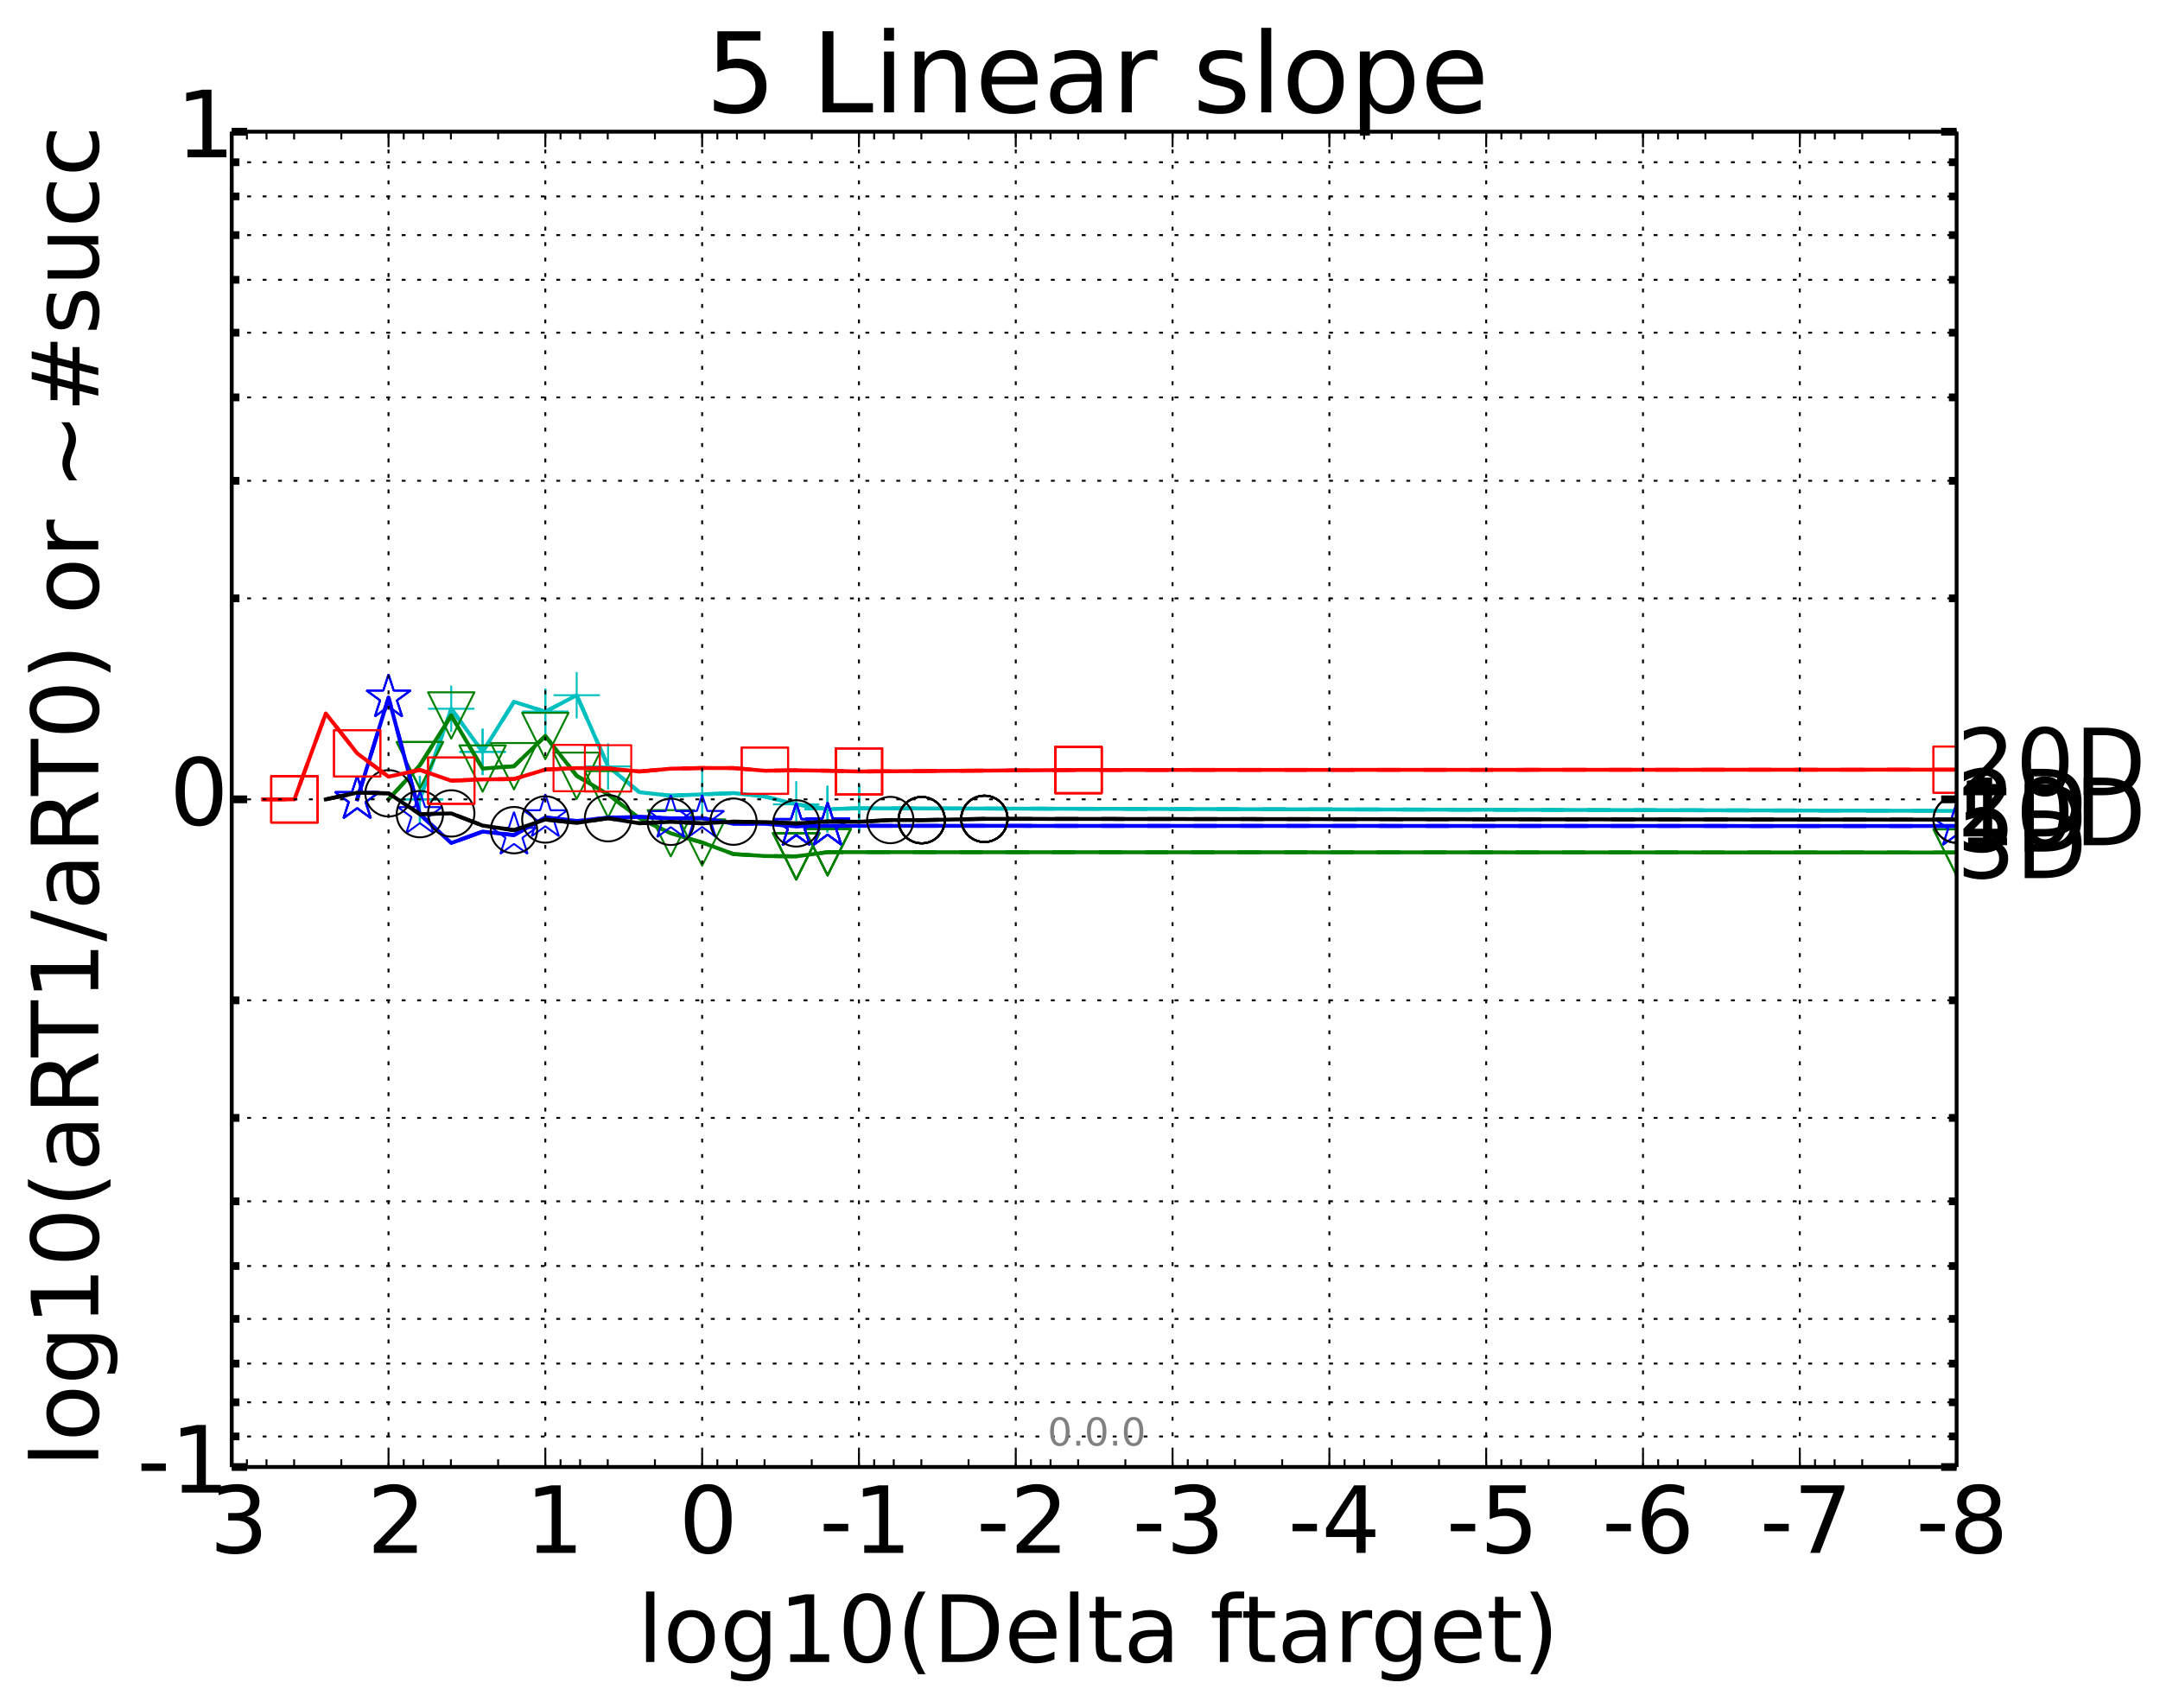 <?xml version="1.0" encoding="utf-8" standalone="no"?>
<!DOCTYPE svg PUBLIC "-//W3C//DTD SVG 1.1//EN"
  "http://www.w3.org/Graphics/SVG/1.1/DTD/svg11.dtd">
<!-- Created with matplotlib (http://matplotlib.org/) -->
<svg height="442pt" version="1.1" viewBox="0 0 559 442" width="559pt" xmlns="http://www.w3.org/2000/svg" xmlns:xlink="http://www.w3.org/1999/xlink">
 <defs>
  <style type="text/css">
*{stroke-linecap:butt;stroke-linejoin:round;}
  </style>
 </defs>
 <g id="figure_1">
  <g id="patch_1">
   <path d="
M0 442.339
L559.41 442.339
L559.41 0
L0 0
z
" style="fill:#ffffff;"/>
  </g>
  <g id="axes_1">
   <g id="patch_2">
    <path d="
M59.966 379.683
L506.366 379.683
L506.366 34.084
L59.966 34.084
z
" style="fill:#ffffff;"/>
   </g>
   <g id="line2d_1">
    <path clip-path="url(#p6ae6936ca4)" d="
M108.664 206.883
L116.781 183.441
L124.897 194.595
L133.014 181.633
L141.13 184.199
L149.246 179.934
L157.363 198.366
L165.479 205.041
L173.595 205.929
L181.712 205.596
L189.828 205.261
L197.944 206.15
L206.061 208.178
L214.177 209.424
L222.294 209.189
L506.366 209.867" style="fill:none;stroke:#00bfbf;stroke-dasharray:6,6;stroke-dashoffset:0.0;"/>
   </g>
   <g id="line2d_2">
    <defs>
     <path d="
M-6 0
L6 0
M0 6
L0 -6" id="m8d5c00898d" style="stroke:#00bfbf;stroke-width:0.5;"/>
    </defs>
    <g clip-path="url(#p6ae6936ca4)">
     <use style="fill:none;stroke:#00bfbf;stroke-width:0.5;" x="108.664" xlink:href="#m8d5c00898d" y="206.883"/>
     <use style="fill:none;stroke:#00bfbf;stroke-width:0.5;" x="116.781" xlink:href="#m8d5c00898d" y="183.441"/>
     <use style="fill:none;stroke:#00bfbf;stroke-width:0.5;" x="124.897" xlink:href="#m8d5c00898d" y="194.595"/>
     <use style="fill:none;stroke:#00bfbf;stroke-width:0.5;" x="141.13" xlink:href="#m8d5c00898d" y="184.199"/>
     <use style="fill:none;stroke:#00bfbf;stroke-width:0.5;" x="157.363" xlink:href="#m8d5c00898d" y="198.366"/>
     <use style="fill:none;stroke:#00bfbf;stroke-width:0.5;" x="206.061" xlink:href="#m8d5c00898d" y="208.178"/>
     <use style="fill:none;stroke:#00bfbf;stroke-width:0.5;" x="214.177" xlink:href="#m8d5c00898d" y="209.424"/>
     <use style="fill:none;stroke:#00bfbf;stroke-width:0.5;" x="214.177" xlink:href="#m8d5c00898d" y="209.424"/>
     <use style="fill:none;stroke:#00bfbf;stroke-width:0.5;" x="222.294" xlink:href="#m8d5c00898d" y="209.189"/>
     <use style="fill:none;stroke:#00bfbf;stroke-width:0.5;" x="222.294" xlink:href="#m8d5c00898d" y="209.189"/>
     <use style="fill:none;stroke:#00bfbf;stroke-width:0.5;" x="222.294" xlink:href="#m8d5c00898d" y="209.189"/>
     <use style="fill:none;stroke:#00bfbf;stroke-width:0.5;" x="506.366" xlink:href="#m8d5c00898d" y="209.867"/>
    </g>
   </g>
   <g id="line2d_3"/>
   <g id="line2d_4">
    <path clip-path="url(#p6ae6936ca4)" d="
M108.664 206.883
L116.781 183.441
L124.897 194.595
L133.014 181.633
L141.13 184.199
L149.246 179.934
L157.363 198.366
L165.479 205.041
L173.595 205.929
L181.712 205.596
L189.828 205.261
L197.944 206.15
L206.061 208.178
L214.177 209.424
L222.294 209.189
L506.366 209.867" style="fill:none;stroke:#00bfbf;stroke-linecap:square;"/>
   </g>
   <g id="line2d_5">
    <g clip-path="url(#p6ae6936ca4)">
     <use style="fill:none;stroke:#00bfbf;stroke-width:0.5;" x="108.664" xlink:href="#m8d5c00898d" y="206.883"/>
     <use style="fill:none;stroke:#00bfbf;stroke-width:0.5;" x="108.664" xlink:href="#m8d5c00898d" y="206.883"/>
     <use style="fill:none;stroke:#00bfbf;stroke-width:0.5;" x="124.897" xlink:href="#m8d5c00898d" y="194.595"/>
     <use style="fill:none;stroke:#00bfbf;stroke-width:0.5;" x="141.13" xlink:href="#m8d5c00898d" y="184.199"/>
     <use style="fill:none;stroke:#00bfbf;stroke-width:0.5;" x="149.246" xlink:href="#m8d5c00898d" y="179.934"/>
     <use style="fill:none;stroke:#00bfbf;stroke-width:0.5;" x="181.712" xlink:href="#m8d5c00898d" y="205.596"/>
     <use style="fill:none;stroke:#00bfbf;stroke-width:0.5;" x="214.177" xlink:href="#m8d5c00898d" y="209.424"/>
     <use style="fill:none;stroke:#00bfbf;stroke-width:0.5;" x="214.177" xlink:href="#m8d5c00898d" y="209.424"/>
     <use style="fill:none;stroke:#00bfbf;stroke-width:0.5;" x="222.294" xlink:href="#m8d5c00898d" y="209.189"/>
     <use style="fill:none;stroke:#00bfbf;stroke-width:0.5;" x="222.294" xlink:href="#m8d5c00898d" y="209.189"/>
     <use style="fill:none;stroke:#00bfbf;stroke-width:0.5;" x="222.294" xlink:href="#m8d5c00898d" y="209.189"/>
     <use style="fill:none;stroke:#00bfbf;stroke-width:0.5;" x="506.366" xlink:href="#m8d5c00898d" y="209.867"/>
    </g>
   </g>
   <g id="line2d_6">
    <path clip-path="url(#p6ae6936ca4)" d="
M100.548 206.883
L108.664 198.044
L116.781 185.178
L124.897 198.919
L133.014 198.314
L141.13 190.495
L149.246 200.795
L157.363 205.578
L165.479 211.774
L173.595 215.671
L181.712 218.062
L189.828 221.045
L197.944 221.559
L206.061 221.633
L214.177 220.551
L506.366 220.639" style="fill:none;stroke:#008000;stroke-dasharray:6,6;stroke-dashoffset:0.0;"/>
   </g>
   <g id="line2d_7">
    <defs>
     <path d="
M-7.34788e-16 6
L6 -6
L-6 -6
z
" id="m6c1b7d412f" style="stroke:#008000;stroke-linejoin:miter;stroke-width:0.5;"/>
    </defs>
    <g clip-path="url(#p6ae6936ca4)">
     <use style="fill:none;stroke:#008000;stroke-linejoin:miter;stroke-width:0.5;" x="108.664" xlink:href="#m6c1b7d412f" y="198.044"/>
     <use style="fill:none;stroke:#008000;stroke-linejoin:miter;stroke-width:0.5;" x="124.897" xlink:href="#m6c1b7d412f" y="198.919"/>
     <use style="fill:none;stroke:#008000;stroke-linejoin:miter;stroke-width:0.5;" x="141.13" xlink:href="#m6c1b7d412f" y="190.495"/>
     <use style="fill:none;stroke:#008000;stroke-linejoin:miter;stroke-width:0.5;" x="157.363" xlink:href="#m6c1b7d412f" y="205.578"/>
     <use style="fill:none;stroke:#008000;stroke-linejoin:miter;stroke-width:0.5;" x="181.712" xlink:href="#m6c1b7d412f" y="218.062"/>
     <use style="fill:none;stroke:#008000;stroke-linejoin:miter;stroke-width:0.5;" x="206.061" xlink:href="#m6c1b7d412f" y="221.633"/>
     <use style="fill:none;stroke:#008000;stroke-linejoin:miter;stroke-width:0.5;" x="206.061" xlink:href="#m6c1b7d412f" y="221.633"/>
     <use style="fill:none;stroke:#008000;stroke-linejoin:miter;stroke-width:0.5;" x="206.061" xlink:href="#m6c1b7d412f" y="221.633"/>
     <use style="fill:none;stroke:#008000;stroke-linejoin:miter;stroke-width:0.5;" x="214.177" xlink:href="#m6c1b7d412f" y="220.551"/>
     <use style="fill:none;stroke:#008000;stroke-linejoin:miter;stroke-width:0.5;" x="214.177" xlink:href="#m6c1b7d412f" y="220.551"/>
     <use style="fill:none;stroke:#008000;stroke-linejoin:miter;stroke-width:0.5;" x="214.177" xlink:href="#m6c1b7d412f" y="220.551"/>
     <use style="fill:none;stroke:#008000;stroke-linejoin:miter;stroke-width:0.5;" x="506.366" xlink:href="#m6c1b7d412f" y="220.639"/>
    </g>
   </g>
   <g id="line2d_8"/>
   <g id="line2d_9">
    <path clip-path="url(#p6ae6936ca4)" d="
M100.548 206.883
L108.664 198.044
L116.781 185.178
L124.897 198.919
L133.014 198.314
L141.13 190.495
L149.246 200.795
L157.363 205.578
L165.479 211.774
L173.595 215.671
L181.712 218.062
L189.828 221.045
L197.944 221.559
L206.061 221.633
L214.177 220.551
L506.366 220.639" style="fill:none;stroke:#008000;stroke-linecap:square;"/>
   </g>
   <g id="line2d_10">
    <g clip-path="url(#p6ae6936ca4)">
     <use style="fill:none;stroke:#008000;stroke-linejoin:miter;stroke-width:0.5;" x="108.664" xlink:href="#m6c1b7d412f" y="198.044"/>
     <use style="fill:none;stroke:#008000;stroke-linejoin:miter;stroke-width:0.5;" x="116.781" xlink:href="#m6c1b7d412f" y="185.178"/>
     <use style="fill:none;stroke:#008000;stroke-linejoin:miter;stroke-width:0.5;" x="133.014" xlink:href="#m6c1b7d412f" y="198.314"/>
     <use style="fill:none;stroke:#008000;stroke-linejoin:miter;stroke-width:0.5;" x="149.246" xlink:href="#m6c1b7d412f" y="200.795"/>
     <use style="fill:none;stroke:#008000;stroke-linejoin:miter;stroke-width:0.5;" x="173.595" xlink:href="#m6c1b7d412f" y="215.671"/>
     <use style="fill:none;stroke:#008000;stroke-linejoin:miter;stroke-width:0.5;" x="206.061" xlink:href="#m6c1b7d412f" y="221.633"/>
     <use style="fill:none;stroke:#008000;stroke-linejoin:miter;stroke-width:0.5;" x="206.061" xlink:href="#m6c1b7d412f" y="221.633"/>
     <use style="fill:none;stroke:#008000;stroke-linejoin:miter;stroke-width:0.5;" x="206.061" xlink:href="#m6c1b7d412f" y="221.633"/>
     <use style="fill:none;stroke:#008000;stroke-linejoin:miter;stroke-width:0.5;" x="214.177" xlink:href="#m6c1b7d412f" y="220.551"/>
     <use style="fill:none;stroke:#008000;stroke-linejoin:miter;stroke-width:0.5;" x="214.177" xlink:href="#m6c1b7d412f" y="220.551"/>
     <use style="fill:none;stroke:#008000;stroke-linejoin:miter;stroke-width:0.5;" x="214.177" xlink:href="#m6c1b7d412f" y="220.551"/>
     <use style="fill:none;stroke:#008000;stroke-linejoin:miter;stroke-width:0.5;" x="506.366" xlink:href="#m6c1b7d412f" y="220.639"/>
    </g>
   </g>
   <g id="line2d_11">
    <path clip-path="url(#p6ae6936ca4)" d="
M92.432 206.883
L100.548 180.568
L108.664 210.748
L116.781 218.191
L124.897 215.224
L133.014 216.133
L141.13 211.559
L149.246 212.488
L157.363 211.642
L165.479 211.423
L173.595 211.781
L181.712 211.743
L189.828 213.166
L197.944 213.215
L206.061 213.844
L214.177 213.738
L506.366 213.786" style="fill:none;stroke:#0000ff;stroke-dasharray:6,6;stroke-dashoffset:0.0;"/>
   </g>
   <g id="line2d_12">
    <defs>
     <path d="
M3.67394e-16 -6
L-1.347 -1.854
L-5.706 -1.854
L-2.18 0.708
L-3.527 4.854
L-4.20996e-16 2.292
L3.527 4.854
L2.18 0.708
L5.706 -1.854
L1.347 -1.854
z
" id="m467617e765" style="stroke:#0000ff;stroke-linejoin:bevel;stroke-width:0.5;"/>
    </defs>
    <g clip-path="url(#p6ae6936ca4)">
     <use style="fill:none;stroke:#0000ff;stroke-linejoin:bevel;stroke-width:0.5;" x="92.432" xlink:href="#m467617e765" y="206.883"/>
     <use style="fill:none;stroke:#0000ff;stroke-linejoin:bevel;stroke-width:0.5;" x="92.432" xlink:href="#m467617e765" y="206.883"/>
     <use style="fill:none;stroke:#0000ff;stroke-linejoin:bevel;stroke-width:0.5;" x="100.548" xlink:href="#m467617e765" y="180.568"/>
     <use style="fill:none;stroke:#0000ff;stroke-linejoin:bevel;stroke-width:0.5;" x="108.664" xlink:href="#m467617e765" y="210.748"/>
     <use style="fill:none;stroke:#0000ff;stroke-linejoin:bevel;stroke-width:0.5;" x="141.13" xlink:href="#m467617e765" y="211.559"/>
     <use style="fill:none;stroke:#0000ff;stroke-linejoin:bevel;stroke-width:0.5;" x="181.712" xlink:href="#m467617e765" y="211.743"/>
     <use style="fill:none;stroke:#0000ff;stroke-linejoin:bevel;stroke-width:0.5;" x="206.061" xlink:href="#m467617e765" y="213.844"/>
     <use style="fill:none;stroke:#0000ff;stroke-linejoin:bevel;stroke-width:0.5;" x="206.061" xlink:href="#m467617e765" y="213.844"/>
     <use style="fill:none;stroke:#0000ff;stroke-linejoin:bevel;stroke-width:0.5;" x="206.061" xlink:href="#m467617e765" y="213.844"/>
     <use style="fill:none;stroke:#0000ff;stroke-linejoin:bevel;stroke-width:0.5;" x="214.177" xlink:href="#m467617e765" y="213.738"/>
     <use style="fill:none;stroke:#0000ff;stroke-linejoin:bevel;stroke-width:0.5;" x="214.177" xlink:href="#m467617e765" y="213.738"/>
     <use style="fill:none;stroke:#0000ff;stroke-linejoin:bevel;stroke-width:0.5;" x="214.177" xlink:href="#m467617e765" y="213.738"/>
     <use style="fill:none;stroke:#0000ff;stroke-linejoin:bevel;stroke-width:0.5;" x="506.366" xlink:href="#m467617e765" y="213.786"/>
    </g>
   </g>
   <g id="line2d_13"/>
   <g id="line2d_14">
    <path clip-path="url(#p6ae6936ca4)" d="
M92.432 206.883
L100.548 180.568
L108.664 210.748
L116.781 218.191
L124.897 215.224
L133.014 216.133
L141.13 211.559
L149.246 212.488
L157.363 211.642
L165.479 211.423
L173.595 211.781
L181.712 211.743
L189.828 213.166
L197.944 213.215
L206.061 213.844
L214.177 213.738
L506.366 213.786" style="fill:none;stroke:#0000ff;stroke-linecap:square;"/>
   </g>
   <g id="line2d_15">
    <g clip-path="url(#p6ae6936ca4)">
     <use style="fill:none;stroke:#0000ff;stroke-linejoin:bevel;stroke-width:0.5;" x="92.432" xlink:href="#m467617e765" y="206.883"/>
     <use style="fill:none;stroke:#0000ff;stroke-linejoin:bevel;stroke-width:0.5;" x="92.432" xlink:href="#m467617e765" y="206.883"/>
     <use style="fill:none;stroke:#0000ff;stroke-linejoin:bevel;stroke-width:0.5;" x="100.548" xlink:href="#m467617e765" y="180.568"/>
     <use style="fill:none;stroke:#0000ff;stroke-linejoin:bevel;stroke-width:0.5;" x="100.548" xlink:href="#m467617e765" y="180.568"/>
     <use style="fill:none;stroke:#0000ff;stroke-linejoin:bevel;stroke-width:0.5;" x="133.014" xlink:href="#m467617e765" y="216.133"/>
     <use style="fill:none;stroke:#0000ff;stroke-linejoin:bevel;stroke-width:0.5;" x="173.595" xlink:href="#m467617e765" y="211.781"/>
     <use style="fill:none;stroke:#0000ff;stroke-linejoin:bevel;stroke-width:0.5;" x="206.061" xlink:href="#m467617e765" y="213.844"/>
     <use style="fill:none;stroke:#0000ff;stroke-linejoin:bevel;stroke-width:0.5;" x="206.061" xlink:href="#m467617e765" y="213.844"/>
     <use style="fill:none;stroke:#0000ff;stroke-linejoin:bevel;stroke-width:0.5;" x="206.061" xlink:href="#m467617e765" y="213.844"/>
     <use style="fill:none;stroke:#0000ff;stroke-linejoin:bevel;stroke-width:0.5;" x="214.177" xlink:href="#m467617e765" y="213.738"/>
     <use style="fill:none;stroke:#0000ff;stroke-linejoin:bevel;stroke-width:0.5;" x="214.177" xlink:href="#m467617e765" y="213.738"/>
     <use style="fill:none;stroke:#0000ff;stroke-linejoin:bevel;stroke-width:0.5;" x="214.177" xlink:href="#m467617e765" y="213.738"/>
     <use style="fill:none;stroke:#0000ff;stroke-linejoin:bevel;stroke-width:0.5;" x="506.366" xlink:href="#m467617e765" y="213.786"/>
    </g>
   </g>
   <g id="line2d_16">
    <path clip-path="url(#p6ae6936ca4)" d="
M84.315 206.883
L92.432 205.158
L100.548 205.321
L108.664 210.713
L116.781 210.526
L124.897 213.666
L133.014 214.86
L141.13 212.097
L149.246 212.985
L157.363 211.769
L165.479 213.071
L173.595 212.701
L181.712 213.099
L189.828 212.656
L197.944 212.771
L206.061 213.108
L214.177 212.604
L222.294 212.682
L230.41 212.237
L238.526 212.262
L254.759 211.93
L506.366 212.137" style="fill:none;stroke:#000000;stroke-dasharray:6,6;stroke-dashoffset:0.0;"/>
   </g>
   <g id="line2d_17">
    <defs>
     <path d="
M0 6
C1.591 6 3.117 5.368 4.243 4.243
C5.368 3.117 6 1.591 6 0
C6 -1.591 5.368 -3.117 4.243 -4.243
C3.117 -5.368 1.591 -6 0 -6
C-1.591 -6 -3.117 -5.368 -4.243 -4.243
C-5.368 -3.117 -6 -1.591 -6 0
C-6 1.591 -5.368 3.117 -4.243 4.243
C-3.117 5.368 -1.591 6 0 6
z
" id="m63e0ca2e18" style="stroke:#000000;stroke-width:0.5;"/>
    </defs>
    <g clip-path="url(#p6ae6936ca4)">
     <use style="fill:none;stroke:#000000;stroke-width:0.5;" x="100.548" xlink:href="#m63e0ca2e18" y="205.321"/>
     <use style="fill:none;stroke:#000000;stroke-width:0.5;" x="116.781" xlink:href="#m63e0ca2e18" y="210.526"/>
     <use style="fill:none;stroke:#000000;stroke-width:0.5;" x="141.13" xlink:href="#m63e0ca2e18" y="212.097"/>
     <use style="fill:none;stroke:#000000;stroke-width:0.5;" x="173.595" xlink:href="#m63e0ca2e18" y="212.701"/>
     <use style="fill:none;stroke:#000000;stroke-width:0.5;" x="206.061" xlink:href="#m63e0ca2e18" y="213.108"/>
     <use style="fill:none;stroke:#000000;stroke-width:0.5;" x="238.526" xlink:href="#m63e0ca2e18" y="212.262"/>
     <use style="fill:none;stroke:#000000;stroke-width:0.5;" x="238.526" xlink:href="#m63e0ca2e18" y="212.262"/>
     <use style="fill:none;stroke:#000000;stroke-width:0.5;" x="238.526" xlink:href="#m63e0ca2e18" y="212.262"/>
     <use style="fill:none;stroke:#000000;stroke-width:0.5;" x="254.759" xlink:href="#m63e0ca2e18" y="211.93"/>
     <use style="fill:none;stroke:#000000;stroke-width:0.5;" x="254.759" xlink:href="#m63e0ca2e18" y="211.93"/>
     <use style="fill:none;stroke:#000000;stroke-width:0.5;" x="254.759" xlink:href="#m63e0ca2e18" y="211.93"/>
     <use style="fill:none;stroke:#000000;stroke-width:0.5;" x="254.759" xlink:href="#m63e0ca2e18" y="211.93"/>
     <use style="fill:none;stroke:#000000;stroke-width:0.5;" x="506.366" xlink:href="#m63e0ca2e18" y="212.137"/>
    </g>
   </g>
   <g id="line2d_18"/>
   <g id="line2d_19">
    <path clip-path="url(#p6ae6936ca4)" d="
M84.315 206.883
L92.432 205.158
L100.548 205.321
L108.664 210.713
L116.781 210.526
L124.897 213.666
L133.014 214.86
L141.13 212.097
L149.246 212.985
L157.363 211.769
L165.479 213.071
L173.595 212.701
L181.712 213.099
L189.828 212.656
L197.944 212.771
L206.061 213.108
L214.177 212.604
L222.294 212.682
L230.41 212.237
L238.526 212.262
L254.759 211.93
L506.366 212.137" style="fill:none;stroke:#000000;stroke-linecap:square;"/>
   </g>
   <g id="line2d_20">
    <g clip-path="url(#p6ae6936ca4)">
     <use style="fill:none;stroke:#000000;stroke-width:0.5;" x="108.664" xlink:href="#m63e0ca2e18" y="210.713"/>
     <use style="fill:none;stroke:#000000;stroke-width:0.5;" x="133.014" xlink:href="#m63e0ca2e18" y="214.86"/>
     <use style="fill:none;stroke:#000000;stroke-width:0.5;" x="157.363" xlink:href="#m63e0ca2e18" y="211.769"/>
     <use style="fill:none;stroke:#000000;stroke-width:0.5;" x="189.828" xlink:href="#m63e0ca2e18" y="212.656"/>
     <use style="fill:none;stroke:#000000;stroke-width:0.5;" x="230.41" xlink:href="#m63e0ca2e18" y="212.237"/>
     <use style="fill:none;stroke:#000000;stroke-width:0.5;" x="238.526" xlink:href="#m63e0ca2e18" y="212.262"/>
     <use style="fill:none;stroke:#000000;stroke-width:0.5;" x="238.526" xlink:href="#m63e0ca2e18" y="212.262"/>
     <use style="fill:none;stroke:#000000;stroke-width:0.5;" x="238.526" xlink:href="#m63e0ca2e18" y="212.262"/>
     <use style="fill:none;stroke:#000000;stroke-width:0.5;" x="254.759" xlink:href="#m63e0ca2e18" y="211.93"/>
     <use style="fill:none;stroke:#000000;stroke-width:0.5;" x="254.759" xlink:href="#m63e0ca2e18" y="211.93"/>
     <use style="fill:none;stroke:#000000;stroke-width:0.5;" x="254.759" xlink:href="#m63e0ca2e18" y="211.93"/>
     <use style="fill:none;stroke:#000000;stroke-width:0.5;" x="254.759" xlink:href="#m63e0ca2e18" y="211.93"/>
     <use style="fill:none;stroke:#000000;stroke-width:0.5;" x="506.366" xlink:href="#m63e0ca2e18" y="212.137"/>
    </g>
   </g>
   <g id="line2d_21">
    <path clip-path="url(#p6ae6936ca4)" d="
M68.083 206.883
L76.199 206.883
L84.315 184.657
L92.432 194.977
L100.548 201.017
L108.664 199.256
L116.781 202.053
L124.897 201.728
L133.014 201.628
L141.13 199.182
L149.246 198.789
L157.363 198.87
L165.479 199.674
L173.595 198.949
L181.712 198.776
L189.828 198.793
L197.944 199.474
L206.061 199.37
L214.177 199.47
L222.294 199.67
L279.108 199.282
L506.366 199.205" style="fill:none;stroke:#ff0000;stroke-dasharray:6,6;stroke-dashoffset:0.0;"/>
   </g>
   <g id="line2d_22">
    <defs>
     <path d="
M-6 6
L6 6
L6 -6
L-6 -6
z
" id="m0a5ea0f962" style="stroke:#ff0000;stroke-linejoin:miter;stroke-width:0.5;"/>
    </defs>
    <g clip-path="url(#p6ae6936ca4)">
     <use style="fill:none;stroke:#ff0000;stroke-linejoin:miter;stroke-width:0.5;" x="76.199" xlink:href="#m0a5ea0f962" y="206.883"/>
     <use style="fill:none;stroke:#ff0000;stroke-linejoin:miter;stroke-width:0.5;" x="76.199" xlink:href="#m0a5ea0f962" y="206.883"/>
     <use style="fill:none;stroke:#ff0000;stroke-linejoin:miter;stroke-width:0.5;" x="92.432" xlink:href="#m0a5ea0f962" y="194.977"/>
     <use style="fill:none;stroke:#ff0000;stroke-linejoin:miter;stroke-width:0.5;" x="116.781" xlink:href="#m0a5ea0f962" y="202.053"/>
     <use style="fill:none;stroke:#ff0000;stroke-linejoin:miter;stroke-width:0.5;" x="149.246" xlink:href="#m0a5ea0f962" y="198.789"/>
     <use style="fill:none;stroke:#ff0000;stroke-linejoin:miter;stroke-width:0.5;" x="197.944" xlink:href="#m0a5ea0f962" y="199.474"/>
     <use style="fill:none;stroke:#ff0000;stroke-linejoin:miter;stroke-width:0.5;" x="222.294" xlink:href="#m0a5ea0f962" y="199.67"/>
     <use style="fill:none;stroke:#ff0000;stroke-linejoin:miter;stroke-width:0.5;" x="222.294" xlink:href="#m0a5ea0f962" y="199.67"/>
     <use style="fill:none;stroke:#ff0000;stroke-linejoin:miter;stroke-width:0.5;" x="222.294" xlink:href="#m0a5ea0f962" y="199.67"/>
     <use style="fill:none;stroke:#ff0000;stroke-linejoin:miter;stroke-width:0.5;" x="279.108" xlink:href="#m0a5ea0f962" y="199.282"/>
     <use style="fill:none;stroke:#ff0000;stroke-linejoin:miter;stroke-width:0.5;" x="279.108" xlink:href="#m0a5ea0f962" y="199.282"/>
     <use style="fill:none;stroke:#ff0000;stroke-linejoin:miter;stroke-width:0.5;" x="279.108" xlink:href="#m0a5ea0f962" y="199.282"/>
     <use style="fill:none;stroke:#ff0000;stroke-linejoin:miter;stroke-width:0.5;" x="506.366" xlink:href="#m0a5ea0f962" y="199.205"/>
    </g>
   </g>
   <g id="line2d_23"/>
   <g id="line2d_24">
    <path clip-path="url(#p6ae6936ca4)" d="
M68.083 206.883
L76.199 206.883
L84.315 184.657
L92.432 194.977
L100.548 201.017
L108.664 199.256
L116.781 202.053
L124.897 201.728
L133.014 201.628
L141.13 199.182
L149.246 198.789
L157.363 198.87
L165.479 199.674
L173.595 198.949
L181.712 198.776
L189.828 198.793
L197.944 199.474
L206.061 199.37
L214.177 199.47
L222.294 199.67
L279.108 199.282
L506.366 199.205" style="fill:none;stroke:#ff0000;stroke-linecap:square;"/>
   </g>
   <g id="line2d_25">
    <g clip-path="url(#p6ae6936ca4)">
     <use style="fill:none;stroke:#ff0000;stroke-linejoin:miter;stroke-width:0.5;" x="76.199" xlink:href="#m0a5ea0f962" y="206.883"/>
     <use style="fill:none;stroke:#ff0000;stroke-linejoin:miter;stroke-width:0.5;" x="76.199" xlink:href="#m0a5ea0f962" y="206.883"/>
     <use style="fill:none;stroke:#ff0000;stroke-linejoin:miter;stroke-width:0.5;" x="92.432" xlink:href="#m0a5ea0f962" y="194.977"/>
     <use style="fill:none;stroke:#ff0000;stroke-linejoin:miter;stroke-width:0.5;" x="116.781" xlink:href="#m0a5ea0f962" y="202.053"/>
     <use style="fill:none;stroke:#ff0000;stroke-linejoin:miter;stroke-width:0.5;" x="157.363" xlink:href="#m0a5ea0f962" y="198.87"/>
     <use style="fill:none;stroke:#ff0000;stroke-linejoin:miter;stroke-width:0.5;" x="197.944" xlink:href="#m0a5ea0f962" y="199.474"/>
     <use style="fill:none;stroke:#ff0000;stroke-linejoin:miter;stroke-width:0.5;" x="222.294" xlink:href="#m0a5ea0f962" y="199.67"/>
     <use style="fill:none;stroke:#ff0000;stroke-linejoin:miter;stroke-width:0.5;" x="222.294" xlink:href="#m0a5ea0f962" y="199.67"/>
     <use style="fill:none;stroke:#ff0000;stroke-linejoin:miter;stroke-width:0.5;" x="222.294" xlink:href="#m0a5ea0f962" y="199.67"/>
     <use style="fill:none;stroke:#ff0000;stroke-linejoin:miter;stroke-width:0.5;" x="279.108" xlink:href="#m0a5ea0f962" y="199.282"/>
     <use style="fill:none;stroke:#ff0000;stroke-linejoin:miter;stroke-width:0.5;" x="279.108" xlink:href="#m0a5ea0f962" y="199.282"/>
     <use style="fill:none;stroke:#ff0000;stroke-linejoin:miter;stroke-width:0.5;" x="279.108" xlink:href="#m0a5ea0f962" y="199.282"/>
     <use style="fill:none;stroke:#ff0000;stroke-linejoin:miter;stroke-width:0.5;" x="506.366" xlink:href="#m0a5ea0f962" y="199.205"/>
    </g>
   </g>
   <g id="matplotlib.axis_1">
    <g id="xtick_1">
     <g id="line2d_26">
      <path clip-path="url(#p6ae6936ca4)" d="
M506.366 379.683
L506.366 34.084" style="fill:none;stroke:#000000;stroke-dasharray:1,3;stroke-dashoffset:0.0;stroke-width:0.5;"/>
     </g>
     <g id="line2d_27">
      <defs>
       <path d="
M0 0
L0 -4" id="m93b0483c22" style="stroke:#000000;stroke-width:0.5;"/>
      </defs>
      <g>
       <use style="stroke:#000000;stroke-width:0.5;" x="506.366" xlink:href="#m93b0483c22" y="379.683"/>
      </g>
     </g>
     <g id="line2d_28">
      <defs>
       <path d="
M0 0
L0 4" id="m741efc42ff" style="stroke:#000000;stroke-width:0.5;"/>
      </defs>
      <g>
       <use style="stroke:#000000;stroke-width:0.5;" x="506.366" xlink:href="#m741efc42ff" y="34.084"/>
      </g>
     </g>
     <g id="text_1">
      <!-- -8 -->
      <defs>
       <path d="
M31.781 34.625
Q24.75 34.625 20.719 30.859
Q16.703 27.094 16.703 20.516
Q16.703 13.922 20.719 10.156
Q24.75 6.391 31.781 6.391
Q38.812 6.391 42.859 10.172
Q46.922 13.969 46.922 20.516
Q46.922 27.094 42.891 30.859
Q38.875 34.625 31.781 34.625
M21.922 38.812
Q15.578 40.375 12.031 44.719
Q8.5 49.078 8.5 55.328
Q8.5 64.062 14.719 69.141
Q20.953 74.219 31.781 74.219
Q42.672 74.219 48.875 69.141
Q55.078 64.062 55.078 55.328
Q55.078 49.078 51.531 44.719
Q48 40.375 41.703 38.812
Q48.828 37.156 52.797 32.312
Q56.781 27.484 56.781 20.516
Q56.781 9.906 50.312 4.234
Q43.844 -1.422 31.781 -1.422
Q19.734 -1.422 13.25 4.234
Q6.781 9.906 6.781 20.516
Q6.781 27.484 10.781 32.312
Q14.797 37.156 21.922 38.812
M18.312 54.391
Q18.312 48.734 21.844 45.562
Q25.391 42.391 31.781 42.391
Q38.141 42.391 41.719 45.562
Q45.312 48.734 45.312 54.391
Q45.312 60.062 41.719 63.234
Q38.141 66.406 31.781 66.406
Q25.391 66.406 21.844 63.234
Q18.312 60.062 18.312 54.391" id="BitstreamVeraSans-Roman-38"/>
       <path d="
M4.891 31.391
L31.203 31.391
L31.203 23.391
L4.891 23.391
z
" id="BitstreamVeraSans-Roman-2d"/>
      </defs>
      <g transform="translate(495.81 401.92)scale(0.24 -0.24)">
       <use xlink:href="#BitstreamVeraSans-Roman-2d"/>
       <use x="36.084" xlink:href="#BitstreamVeraSans-Roman-38"/>
      </g>
     </g>
    </g>
    <g id="xtick_2">
     <g id="line2d_29">
      <path clip-path="url(#p6ae6936ca4)" d="
M465.784 379.683
L465.784 34.084" style="fill:none;stroke:#000000;stroke-dasharray:1,3;stroke-dashoffset:0.0;stroke-width:0.5;"/>
     </g>
     <g id="line2d_30">
      <g>
       <use style="stroke:#000000;stroke-width:0.5;" x="465.784" xlink:href="#m93b0483c22" y="379.683"/>
      </g>
     </g>
     <g id="line2d_31">
      <g>
       <use style="stroke:#000000;stroke-width:0.5;" x="465.784" xlink:href="#m741efc42ff" y="34.084"/>
      </g>
     </g>
     <g id="text_2">
      <!-- -7 -->
      <defs>
       <path d="
M8.203 72.906
L55.078 72.906
L55.078 68.703
L28.609 0
L18.312 0
L43.219 64.594
L8.203 64.594
z
" id="BitstreamVeraSans-Roman-37"/>
      </defs>
      <g transform="translate(455.433 401.92)scale(0.24 -0.24)">
       <use xlink:href="#BitstreamVeraSans-Roman-2d"/>
       <use x="36.084" xlink:href="#BitstreamVeraSans-Roman-37"/>
      </g>
     </g>
    </g>
    <g id="xtick_3">
     <g id="line2d_32">
      <path clip-path="url(#p6ae6936ca4)" d="
M425.203 379.683
L425.203 34.084" style="fill:none;stroke:#000000;stroke-dasharray:1,3;stroke-dashoffset:0.0;stroke-width:0.5;"/>
     </g>
     <g id="line2d_33">
      <g>
       <use style="stroke:#000000;stroke-width:0.5;" x="425.203" xlink:href="#m93b0483c22" y="379.683"/>
      </g>
     </g>
     <g id="line2d_34">
      <g>
       <use style="stroke:#000000;stroke-width:0.5;" x="425.203" xlink:href="#m741efc42ff" y="34.084"/>
      </g>
     </g>
     <g id="text_3">
      <!-- -6 -->
      <defs>
       <path d="
M33.016 40.375
Q26.375 40.375 22.484 35.828
Q18.609 31.297 18.609 23.391
Q18.609 15.531 22.484 10.953
Q26.375 6.391 33.016 6.391
Q39.656 6.391 43.531 10.953
Q47.406 15.531 47.406 23.391
Q47.406 31.297 43.531 35.828
Q39.656 40.375 33.016 40.375
M52.594 71.297
L52.594 62.312
Q48.875 64.062 45.094 64.984
Q41.312 65.922 37.594 65.922
Q27.828 65.922 22.672 59.328
Q17.531 52.734 16.797 39.406
Q19.672 43.656 24.016 45.922
Q28.375 48.188 33.594 48.188
Q44.578 48.188 50.953 41.516
Q57.328 34.859 57.328 23.391
Q57.328 12.156 50.688 5.359
Q44.047 -1.422 33.016 -1.422
Q20.359 -1.422 13.672 8.266
Q6.984 17.969 6.984 36.375
Q6.984 53.656 15.188 63.938
Q23.391 74.219 37.203 74.219
Q40.922 74.219 44.703 73.484
Q48.484 72.75 52.594 71.297" id="BitstreamVeraSans-Roman-36"/>
      </defs>
      <g transform="translate(414.581 401.92)scale(0.24 -0.24)">
       <use xlink:href="#BitstreamVeraSans-Roman-2d"/>
       <use x="36.084" xlink:href="#BitstreamVeraSans-Roman-36"/>
      </g>
     </g>
    </g>
    <g id="xtick_4">
     <g id="line2d_35">
      <path clip-path="url(#p6ae6936ca4)" d="
M384.621 379.683
L384.621 34.084" style="fill:none;stroke:#000000;stroke-dasharray:1,3;stroke-dashoffset:0.0;stroke-width:0.5;"/>
     </g>
     <g id="line2d_36">
      <g>
       <use style="stroke:#000000;stroke-width:0.5;" x="384.621" xlink:href="#m93b0483c22" y="379.683"/>
      </g>
     </g>
     <g id="line2d_37">
      <g>
       <use style="stroke:#000000;stroke-width:0.5;" x="384.621" xlink:href="#m741efc42ff" y="34.084"/>
      </g>
     </g>
     <g id="text_4">
      <!-- -5 -->
      <defs>
       <path d="
M10.797 72.906
L49.516 72.906
L49.516 64.594
L19.828 64.594
L19.828 46.734
Q21.969 47.469 24.109 47.828
Q26.266 48.188 28.422 48.188
Q40.625 48.188 47.75 41.5
Q54.891 34.812 54.891 23.391
Q54.891 11.625 47.562 5.094
Q40.234 -1.422 26.906 -1.422
Q22.312 -1.422 17.547 -0.641
Q12.797 0.141 7.719 1.703
L7.719 11.625
Q12.109 9.234 16.797 8.062
Q21.484 6.891 26.703 6.891
Q35.156 6.891 40.078 11.328
Q45.016 15.766 45.016 23.391
Q45.016 31 40.078 35.438
Q35.156 39.891 26.703 39.891
Q22.75 39.891 18.812 39.016
Q14.891 38.141 10.797 36.281
z
" id="BitstreamVeraSans-Roman-35"/>
      </defs>
      <g transform="translate(374.291 401.92)scale(0.24 -0.24)">
       <use xlink:href="#BitstreamVeraSans-Roman-2d"/>
       <use x="36.084" xlink:href="#BitstreamVeraSans-Roman-35"/>
      </g>
     </g>
    </g>
    <g id="xtick_5">
     <g id="line2d_38">
      <path clip-path="url(#p6ae6936ca4)" d="
M344.039 379.683
L344.039 34.084" style="fill:none;stroke:#000000;stroke-dasharray:1,3;stroke-dashoffset:0.0;stroke-width:0.5;"/>
     </g>
     <g id="line2d_39">
      <g>
       <use style="stroke:#000000;stroke-width:0.5;" x="344.039" xlink:href="#m93b0483c22" y="379.683"/>
      </g>
     </g>
     <g id="line2d_40">
      <g>
       <use style="stroke:#000000;stroke-width:0.5;" x="344.039" xlink:href="#m741efc42ff" y="34.084"/>
      </g>
     </g>
     <g id="text_5">
      <!-- -4 -->
      <defs>
       <path d="
M37.797 64.312
L12.891 25.391
L37.797 25.391
z

M35.203 72.906
L47.609 72.906
L47.609 25.391
L58.016 25.391
L58.016 17.188
L47.609 17.188
L47.609 0
L37.797 0
L37.797 17.188
L4.891 17.188
L4.891 26.703
z
" id="BitstreamVeraSans-Roman-34"/>
      </defs>
      <g transform="translate(333.335 401.92)scale(0.24 -0.24)">
       <use xlink:href="#BitstreamVeraSans-Roman-2d"/>
       <use x="36.084" xlink:href="#BitstreamVeraSans-Roman-34"/>
      </g>
     </g>
    </g>
    <g id="xtick_6">
     <g id="line2d_41">
      <path clip-path="url(#p6ae6936ca4)" d="
M303.457 379.683
L303.457 34.084" style="fill:none;stroke:#000000;stroke-dasharray:1,3;stroke-dashoffset:0.0;stroke-width:0.5;"/>
     </g>
     <g id="line2d_42">
      <g>
       <use style="stroke:#000000;stroke-width:0.5;" x="303.457" xlink:href="#m93b0483c22" y="379.683"/>
      </g>
     </g>
     <g id="line2d_43">
      <g>
       <use style="stroke:#000000;stroke-width:0.5;" x="303.457" xlink:href="#m741efc42ff" y="34.084"/>
      </g>
     </g>
     <g id="text_6">
      <!-- -3 -->
      <defs>
       <path d="
M40.578 39.312
Q47.656 37.797 51.625 33
Q55.609 28.219 55.609 21.188
Q55.609 10.406 48.188 4.484
Q40.766 -1.422 27.094 -1.422
Q22.516 -1.422 17.656 -0.516
Q12.797 0.391 7.625 2.203
L7.625 11.719
Q11.719 9.328 16.594 8.109
Q21.484 6.891 26.812 6.891
Q36.078 6.891 40.938 10.547
Q45.797 14.203 45.797 21.188
Q45.797 27.641 41.281 31.266
Q36.766 34.906 28.719 34.906
L20.219 34.906
L20.219 43.016
L29.109 43.016
Q36.375 43.016 40.234 45.922
Q44.094 48.828 44.094 54.297
Q44.094 59.906 40.109 62.906
Q36.141 65.922 28.719 65.922
Q24.656 65.922 20.016 65.031
Q15.375 64.156 9.812 62.312
L9.812 71.094
Q15.438 72.656 20.344 73.438
Q25.25 74.219 29.594 74.219
Q40.828 74.219 47.359 69.109
Q53.906 64.016 53.906 55.328
Q53.906 49.266 50.438 45.094
Q46.969 40.922 40.578 39.312" id="BitstreamVeraSans-Roman-33"/>
      </defs>
      <g transform="translate(293.042 401.92)scale(0.24 -0.24)">
       <use xlink:href="#BitstreamVeraSans-Roman-2d"/>
       <use x="36.084" xlink:href="#BitstreamVeraSans-Roman-33"/>
      </g>
     </g>
    </g>
    <g id="xtick_7">
     <g id="line2d_44">
      <path clip-path="url(#p6ae6936ca4)" d="
M262.875 379.683
L262.875 34.084" style="fill:none;stroke:#000000;stroke-dasharray:1,3;stroke-dashoffset:0.0;stroke-width:0.5;"/>
     </g>
     <g id="line2d_45">
      <g>
       <use style="stroke:#000000;stroke-width:0.5;" x="262.875" xlink:href="#m93b0483c22" y="379.683"/>
      </g>
     </g>
     <g id="line2d_46">
      <g>
       <use style="stroke:#000000;stroke-width:0.5;" x="262.875" xlink:href="#m741efc42ff" y="34.084"/>
      </g>
     </g>
     <g id="text_7">
      <!-- -2 -->
      <defs>
       <path d="
M19.188 8.297
L53.609 8.297
L53.609 0
L7.328 0
L7.328 8.297
Q12.938 14.109 22.625 23.891
Q32.328 33.688 34.812 36.531
Q39.547 41.844 41.422 45.531
Q43.312 49.219 43.312 52.781
Q43.312 58.594 39.234 62.25
Q35.156 65.922 28.609 65.922
Q23.969 65.922 18.812 64.312
Q13.672 62.703 7.812 59.422
L7.812 69.391
Q13.766 71.781 18.938 73
Q24.125 74.219 28.422 74.219
Q39.75 74.219 46.484 68.547
Q53.219 62.891 53.219 53.422
Q53.219 48.922 51.531 44.891
Q49.859 40.875 45.406 35.406
Q44.188 33.984 37.641 27.219
Q31.109 20.453 19.188 8.297" id="BitstreamVeraSans-Roman-32"/>
      </defs>
      <g transform="translate(252.7 401.92)scale(0.24 -0.24)">
       <use xlink:href="#BitstreamVeraSans-Roman-2d"/>
       <use x="36.084" xlink:href="#BitstreamVeraSans-Roman-32"/>
      </g>
     </g>
    </g>
    <g id="xtick_8">
     <g id="line2d_47">
      <path clip-path="url(#p6ae6936ca4)" d="
M222.294 379.683
L222.294 34.084" style="fill:none;stroke:#000000;stroke-dasharray:1,3;stroke-dashoffset:0.0;stroke-width:0.5;"/>
     </g>
     <g id="line2d_48">
      <g>
       <use style="stroke:#000000;stroke-width:0.5;" x="222.294" xlink:href="#m93b0483c22" y="379.683"/>
      </g>
     </g>
     <g id="line2d_49">
      <g>
       <use style="stroke:#000000;stroke-width:0.5;" x="222.294" xlink:href="#m741efc42ff" y="34.084"/>
      </g>
     </g>
     <g id="text_8">
      <!-- -1 -->
      <defs>
       <path d="
M12.406 8.297
L28.516 8.297
L28.516 63.922
L10.984 60.406
L10.984 69.391
L28.422 72.906
L38.281 72.906
L38.281 8.297
L54.391 8.297
L54.391 0
L12.406 0
z
" id="BitstreamVeraSans-Roman-31"/>
      </defs>
      <g transform="translate(212.024 401.92)scale(0.24 -0.24)">
       <use xlink:href="#BitstreamVeraSans-Roman-2d"/>
       <use x="36.084" xlink:href="#BitstreamVeraSans-Roman-31"/>
      </g>
     </g>
    </g>
    <g id="xtick_9">
     <g id="line2d_50">
      <path clip-path="url(#p6ae6936ca4)" d="
M181.712 379.683
L181.712 34.084" style="fill:none;stroke:#000000;stroke-dasharray:1,3;stroke-dashoffset:0.0;stroke-width:0.5;"/>
     </g>
     <g id="line2d_51">
      <g>
       <use style="stroke:#000000;stroke-width:0.5;" x="181.712" xlink:href="#m93b0483c22" y="379.683"/>
      </g>
     </g>
     <g id="line2d_52">
      <g>
       <use style="stroke:#000000;stroke-width:0.5;" x="181.712" xlink:href="#m741efc42ff" y="34.084"/>
      </g>
     </g>
     <g id="text_9">
      <!-- 0 -->
      <defs>
       <path d="
M31.781 66.406
Q24.172 66.406 20.328 58.906
Q16.5 51.422 16.5 36.375
Q16.5 21.391 20.328 13.891
Q24.172 6.391 31.781 6.391
Q39.453 6.391 43.281 13.891
Q47.125 21.391 47.125 36.375
Q47.125 51.422 43.281 58.906
Q39.453 66.406 31.781 66.406
M31.781 74.219
Q44.047 74.219 50.516 64.516
Q56.984 54.828 56.984 36.375
Q56.984 17.969 50.516 8.266
Q44.047 -1.422 31.781 -1.422
Q19.531 -1.422 13.062 8.266
Q6.594 17.969 6.594 36.375
Q6.594 54.828 13.062 64.516
Q19.531 74.219 31.781 74.219" id="BitstreamVeraSans-Roman-30"/>
      </defs>
      <g transform="translate(175.665 401.92)scale(0.24 -0.24)">
       <use xlink:href="#BitstreamVeraSans-Roman-30"/>
      </g>
     </g>
    </g>
    <g id="xtick_10">
     <g id="line2d_53">
      <path clip-path="url(#p6ae6936ca4)" d="
M141.13 379.683
L141.13 34.084" style="fill:none;stroke:#000000;stroke-dasharray:1,3;stroke-dashoffset:0.0;stroke-width:0.5;"/>
     </g>
     <g id="line2d_54">
      <g>
       <use style="stroke:#000000;stroke-width:0.5;" x="141.13" xlink:href="#m93b0483c22" y="379.683"/>
      </g>
     </g>
     <g id="line2d_55">
      <g>
       <use style="stroke:#000000;stroke-width:0.5;" x="141.13" xlink:href="#m741efc42ff" y="34.084"/>
      </g>
     </g>
     <g id="text_10">
      <!-- 1 -->
      <g transform="translate(135.921 401.92)scale(0.24 -0.24)">
       <use xlink:href="#BitstreamVeraSans-Roman-31"/>
      </g>
     </g>
    </g>
    <g id="xtick_11">
     <g id="line2d_56">
      <path clip-path="url(#p6ae6936ca4)" d="
M100.548 379.683
L100.548 34.084" style="fill:none;stroke:#000000;stroke-dasharray:1,3;stroke-dashoffset:0.0;stroke-width:0.5;"/>
     </g>
     <g id="line2d_57">
      <g>
       <use style="stroke:#000000;stroke-width:0.5;" x="100.548" xlink:href="#m93b0483c22" y="379.683"/>
      </g>
     </g>
     <g id="line2d_58">
      <g>
       <use style="stroke:#000000;stroke-width:0.5;" x="100.548" xlink:href="#m741efc42ff" y="34.084"/>
      </g>
     </g>
     <g id="text_11">
      <!-- 2 -->
      <g transform="translate(94.994 401.92)scale(0.24 -0.24)">
       <use xlink:href="#BitstreamVeraSans-Roman-32"/>
      </g>
     </g>
    </g>
    <g id="xtick_12">
     <g id="line2d_59">
      <path clip-path="url(#p6ae6936ca4)" d="
M59.966 379.683
L59.966 34.084" style="fill:none;stroke:#000000;stroke-dasharray:1,3;stroke-dashoffset:0.0;stroke-width:0.5;"/>
     </g>
     <g id="line2d_60">
      <g>
       <use style="stroke:#000000;stroke-width:0.5;" x="59.966" xlink:href="#m93b0483c22" y="379.683"/>
      </g>
     </g>
     <g id="line2d_61">
      <g>
       <use style="stroke:#000000;stroke-width:0.5;" x="59.966" xlink:href="#m741efc42ff" y="34.084"/>
      </g>
     </g>
     <g id="text_12">
      <!-- 3 -->
      <g transform="translate(54.208 401.92)scale(0.24 -0.24)">
       <use xlink:href="#BitstreamVeraSans-Roman-33"/>
      </g>
     </g>
    </g>
    <g id="xtick_13">
     <g id="line2d_62">
      <defs>
       <path d="
M0 0
L0 -2" id="m177f7580d0" style="stroke:#000000;stroke-width:0.5;"/>
      </defs>
      <g>
       <use style="stroke:#000000;stroke-width:0.5;" x="494.15" xlink:href="#m177f7580d0" y="379.683"/>
      </g>
     </g>
     <g id="line2d_63">
      <defs>
       <path d="
M0 0
L0 2" id="m5284c7e2a0" style="stroke:#000000;stroke-width:0.5;"/>
      </defs>
      <g>
       <use style="stroke:#000000;stroke-width:0.5;" x="494.15" xlink:href="#m5284c7e2a0" y="34.084"/>
      </g>
     </g>
    </g>
    <g id="xtick_14">
     <g id="line2d_64">
      <g>
       <use style="stroke:#000000;stroke-width:0.5;" x="481.934" xlink:href="#m177f7580d0" y="379.683"/>
      </g>
     </g>
     <g id="line2d_65">
      <g>
       <use style="stroke:#000000;stroke-width:0.5;" x="481.934" xlink:href="#m5284c7e2a0" y="34.084"/>
      </g>
     </g>
    </g>
    <g id="xtick_15">
     <g id="line2d_66">
      <g>
       <use style="stroke:#000000;stroke-width:0.5;" x="474.787" xlink:href="#m177f7580d0" y="379.683"/>
      </g>
     </g>
     <g id="line2d_67">
      <g>
       <use style="stroke:#000000;stroke-width:0.5;" x="474.787" xlink:href="#m5284c7e2a0" y="34.084"/>
      </g>
     </g>
    </g>
    <g id="xtick_16">
     <g id="line2d_68">
      <g>
       <use style="stroke:#000000;stroke-width:0.5;" x="469.717" xlink:href="#m177f7580d0" y="379.683"/>
      </g>
     </g>
     <g id="line2d_69">
      <g>
       <use style="stroke:#000000;stroke-width:0.5;" x="469.717" xlink:href="#m5284c7e2a0" y="34.084"/>
      </g>
     </g>
    </g>
    <g id="xtick_17">
     <g id="line2d_70">
      <g>
       <use style="stroke:#000000;stroke-width:0.5;" x="453.568" xlink:href="#m177f7580d0" y="379.683"/>
      </g>
     </g>
     <g id="line2d_71">
      <g>
       <use style="stroke:#000000;stroke-width:0.5;" x="453.568" xlink:href="#m5284c7e2a0" y="34.084"/>
      </g>
     </g>
    </g>
    <g id="xtick_18">
     <g id="line2d_72">
      <g>
       <use style="stroke:#000000;stroke-width:0.5;" x="441.352" xlink:href="#m177f7580d0" y="379.683"/>
      </g>
     </g>
     <g id="line2d_73">
      <g>
       <use style="stroke:#000000;stroke-width:0.5;" x="441.352" xlink:href="#m5284c7e2a0" y="34.084"/>
      </g>
     </g>
    </g>
    <g id="xtick_19">
     <g id="line2d_74">
      <g>
       <use style="stroke:#000000;stroke-width:0.5;" x="434.206" xlink:href="#m177f7580d0" y="379.683"/>
      </g>
     </g>
     <g id="line2d_75">
      <g>
       <use style="stroke:#000000;stroke-width:0.5;" x="434.206" xlink:href="#m5284c7e2a0" y="34.084"/>
      </g>
     </g>
    </g>
    <g id="xtick_20">
     <g id="line2d_76">
      <g>
       <use style="stroke:#000000;stroke-width:0.5;" x="429.135" xlink:href="#m177f7580d0" y="379.683"/>
      </g>
     </g>
     <g id="line2d_77">
      <g>
       <use style="stroke:#000000;stroke-width:0.5;" x="429.135" xlink:href="#m5284c7e2a0" y="34.084"/>
      </g>
     </g>
    </g>
    <g id="xtick_21">
     <g id="line2d_78">
      <g>
       <use style="stroke:#000000;stroke-width:0.5;" x="412.986" xlink:href="#m177f7580d0" y="379.683"/>
      </g>
     </g>
     <g id="line2d_79">
      <g>
       <use style="stroke:#000000;stroke-width:0.5;" x="412.986" xlink:href="#m5284c7e2a0" y="34.084"/>
      </g>
     </g>
    </g>
    <g id="xtick_22">
     <g id="line2d_80">
      <g>
       <use style="stroke:#000000;stroke-width:0.5;" x="400.77" xlink:href="#m177f7580d0" y="379.683"/>
      </g>
     </g>
     <g id="line2d_81">
      <g>
       <use style="stroke:#000000;stroke-width:0.5;" x="400.77" xlink:href="#m5284c7e2a0" y="34.084"/>
      </g>
     </g>
    </g>
    <g id="xtick_23">
     <g id="line2d_82">
      <g>
       <use style="stroke:#000000;stroke-width:0.5;" x="393.624" xlink:href="#m177f7580d0" y="379.683"/>
      </g>
     </g>
     <g id="line2d_83">
      <g>
       <use style="stroke:#000000;stroke-width:0.5;" x="393.624" xlink:href="#m5284c7e2a0" y="34.084"/>
      </g>
     </g>
    </g>
    <g id="xtick_24">
     <g id="line2d_84">
      <g>
       <use style="stroke:#000000;stroke-width:0.5;" x="388.554" xlink:href="#m177f7580d0" y="379.683"/>
      </g>
     </g>
     <g id="line2d_85">
      <g>
       <use style="stroke:#000000;stroke-width:0.5;" x="388.554" xlink:href="#m5284c7e2a0" y="34.084"/>
      </g>
     </g>
    </g>
    <g id="xtick_25">
     <g id="line2d_86">
      <g>
       <use style="stroke:#000000;stroke-width:0.5;" x="372.404" xlink:href="#m177f7580d0" y="379.683"/>
      </g>
     </g>
     <g id="line2d_87">
      <g>
       <use style="stroke:#000000;stroke-width:0.5;" x="372.404" xlink:href="#m5284c7e2a0" y="34.084"/>
      </g>
     </g>
    </g>
    <g id="xtick_26">
     <g id="line2d_88">
      <g>
       <use style="stroke:#000000;stroke-width:0.5;" x="360.188" xlink:href="#m177f7580d0" y="379.683"/>
      </g>
     </g>
     <g id="line2d_89">
      <g>
       <use style="stroke:#000000;stroke-width:0.5;" x="360.188" xlink:href="#m5284c7e2a0" y="34.084"/>
      </g>
     </g>
    </g>
    <g id="xtick_27">
     <g id="line2d_90">
      <g>
       <use style="stroke:#000000;stroke-width:0.5;" x="353.042" xlink:href="#m177f7580d0" y="379.683"/>
      </g>
     </g>
     <g id="line2d_91">
      <g>
       <use style="stroke:#000000;stroke-width:0.5;" x="353.042" xlink:href="#m5284c7e2a0" y="34.084"/>
      </g>
     </g>
    </g>
    <g id="xtick_28">
     <g id="line2d_92">
      <g>
       <use style="stroke:#000000;stroke-width:0.5;" x="347.972" xlink:href="#m177f7580d0" y="379.683"/>
      </g>
     </g>
     <g id="line2d_93">
      <g>
       <use style="stroke:#000000;stroke-width:0.5;" x="347.972" xlink:href="#m5284c7e2a0" y="34.084"/>
      </g>
     </g>
    </g>
    <g id="xtick_29">
     <g id="line2d_94">
      <g>
       <use style="stroke:#000000;stroke-width:0.5;" x="331.823" xlink:href="#m177f7580d0" y="379.683"/>
      </g>
     </g>
     <g id="line2d_95">
      <g>
       <use style="stroke:#000000;stroke-width:0.5;" x="331.823" xlink:href="#m5284c7e2a0" y="34.084"/>
      </g>
     </g>
    </g>
    <g id="xtick_30">
     <g id="line2d_96">
      <g>
       <use style="stroke:#000000;stroke-width:0.5;" x="319.606" xlink:href="#m177f7580d0" y="379.683"/>
      </g>
     </g>
     <g id="line2d_97">
      <g>
       <use style="stroke:#000000;stroke-width:0.5;" x="319.606" xlink:href="#m5284c7e2a0" y="34.084"/>
      </g>
     </g>
    </g>
    <g id="xtick_31">
     <g id="line2d_98">
      <g>
       <use style="stroke:#000000;stroke-width:0.5;" x="312.46" xlink:href="#m177f7580d0" y="379.683"/>
      </g>
     </g>
     <g id="line2d_99">
      <g>
       <use style="stroke:#000000;stroke-width:0.5;" x="312.46" xlink:href="#m5284c7e2a0" y="34.084"/>
      </g>
     </g>
    </g>
    <g id="xtick_32">
     <g id="line2d_100">
      <g>
       <use style="stroke:#000000;stroke-width:0.5;" x="307.39" xlink:href="#m177f7580d0" y="379.683"/>
      </g>
     </g>
     <g id="line2d_101">
      <g>
       <use style="stroke:#000000;stroke-width:0.5;" x="307.39" xlink:href="#m5284c7e2a0" y="34.084"/>
      </g>
     </g>
    </g>
    <g id="xtick_33">
     <g id="line2d_102">
      <g>
       <use style="stroke:#000000;stroke-width:0.5;" x="291.241" xlink:href="#m177f7580d0" y="379.683"/>
      </g>
     </g>
     <g id="line2d_103">
      <g>
       <use style="stroke:#000000;stroke-width:0.5;" x="291.241" xlink:href="#m5284c7e2a0" y="34.084"/>
      </g>
     </g>
    </g>
    <g id="xtick_34">
     <g id="line2d_104">
      <g>
       <use style="stroke:#000000;stroke-width:0.5;" x="279.024" xlink:href="#m177f7580d0" y="379.683"/>
      </g>
     </g>
     <g id="line2d_105">
      <g>
       <use style="stroke:#000000;stroke-width:0.5;" x="279.024" xlink:href="#m5284c7e2a0" y="34.084"/>
      </g>
     </g>
    </g>
    <g id="xtick_35">
     <g id="line2d_106">
      <g>
       <use style="stroke:#000000;stroke-width:0.5;" x="271.878" xlink:href="#m177f7580d0" y="379.683"/>
      </g>
     </g>
     <g id="line2d_107">
      <g>
       <use style="stroke:#000000;stroke-width:0.5;" x="271.878" xlink:href="#m5284c7e2a0" y="34.084"/>
      </g>
     </g>
    </g>
    <g id="xtick_36">
     <g id="line2d_108">
      <g>
       <use style="stroke:#000000;stroke-width:0.5;" x="266.808" xlink:href="#m177f7580d0" y="379.683"/>
      </g>
     </g>
     <g id="line2d_109">
      <g>
       <use style="stroke:#000000;stroke-width:0.5;" x="266.808" xlink:href="#m5284c7e2a0" y="34.084"/>
      </g>
     </g>
    </g>
    <g id="xtick_37">
     <g id="line2d_110">
      <g>
       <use style="stroke:#000000;stroke-width:0.5;" x="250.659" xlink:href="#m177f7580d0" y="379.683"/>
      </g>
     </g>
     <g id="line2d_111">
      <g>
       <use style="stroke:#000000;stroke-width:0.5;" x="250.659" xlink:href="#m5284c7e2a0" y="34.084"/>
      </g>
     </g>
    </g>
    <g id="xtick_38">
     <g id="line2d_112">
      <g>
       <use style="stroke:#000000;stroke-width:0.5;" x="238.443" xlink:href="#m177f7580d0" y="379.683"/>
      </g>
     </g>
     <g id="line2d_113">
      <g>
       <use style="stroke:#000000;stroke-width:0.5;" x="238.443" xlink:href="#m5284c7e2a0" y="34.084"/>
      </g>
     </g>
    </g>
    <g id="xtick_39">
     <g id="line2d_114">
      <g>
       <use style="stroke:#000000;stroke-width:0.5;" x="231.297" xlink:href="#m177f7580d0" y="379.683"/>
      </g>
     </g>
     <g id="line2d_115">
      <g>
       <use style="stroke:#000000;stroke-width:0.5;" x="231.297" xlink:href="#m5284c7e2a0" y="34.084"/>
      </g>
     </g>
    </g>
    <g id="xtick_40">
     <g id="line2d_116">
      <g>
       <use style="stroke:#000000;stroke-width:0.5;" x="226.226" xlink:href="#m177f7580d0" y="379.683"/>
      </g>
     </g>
     <g id="line2d_117">
      <g>
       <use style="stroke:#000000;stroke-width:0.5;" x="226.226" xlink:href="#m5284c7e2a0" y="34.084"/>
      </g>
     </g>
    </g>
    <g id="xtick_41">
     <g id="line2d_118">
      <g>
       <use style="stroke:#000000;stroke-width:0.5;" x="210.077" xlink:href="#m177f7580d0" y="379.683"/>
      </g>
     </g>
     <g id="line2d_119">
      <g>
       <use style="stroke:#000000;stroke-width:0.5;" x="210.077" xlink:href="#m5284c7e2a0" y="34.084"/>
      </g>
     </g>
    </g>
    <g id="xtick_42">
     <g id="line2d_120">
      <g>
       <use style="stroke:#000000;stroke-width:0.5;" x="197.861" xlink:href="#m177f7580d0" y="379.683"/>
      </g>
     </g>
     <g id="line2d_121">
      <g>
       <use style="stroke:#000000;stroke-width:0.5;" x="197.861" xlink:href="#m5284c7e2a0" y="34.084"/>
      </g>
     </g>
    </g>
    <g id="xtick_43">
     <g id="line2d_122">
      <g>
       <use style="stroke:#000000;stroke-width:0.5;" x="190.715" xlink:href="#m177f7580d0" y="379.683"/>
      </g>
     </g>
     <g id="line2d_123">
      <g>
       <use style="stroke:#000000;stroke-width:0.5;" x="190.715" xlink:href="#m5284c7e2a0" y="34.084"/>
      </g>
     </g>
    </g>
    <g id="xtick_44">
     <g id="line2d_124">
      <g>
       <use style="stroke:#000000;stroke-width:0.5;" x="185.644" xlink:href="#m177f7580d0" y="379.683"/>
      </g>
     </g>
     <g id="line2d_125">
      <g>
       <use style="stroke:#000000;stroke-width:0.5;" x="185.644" xlink:href="#m5284c7e2a0" y="34.084"/>
      </g>
     </g>
    </g>
    <g id="xtick_45">
     <g id="line2d_126">
      <g>
       <use style="stroke:#000000;stroke-width:0.5;" x="169.495" xlink:href="#m177f7580d0" y="379.683"/>
      </g>
     </g>
     <g id="line2d_127">
      <g>
       <use style="stroke:#000000;stroke-width:0.5;" x="169.495" xlink:href="#m5284c7e2a0" y="34.084"/>
      </g>
     </g>
    </g>
    <g id="xtick_46">
     <g id="line2d_128">
      <g>
       <use style="stroke:#000000;stroke-width:0.5;" x="157.279" xlink:href="#m177f7580d0" y="379.683"/>
      </g>
     </g>
     <g id="line2d_129">
      <g>
       <use style="stroke:#000000;stroke-width:0.5;" x="157.279" xlink:href="#m5284c7e2a0" y="34.084"/>
      </g>
     </g>
    </g>
    <g id="xtick_47">
     <g id="line2d_130">
      <g>
       <use style="stroke:#000000;stroke-width:0.5;" x="150.133" xlink:href="#m177f7580d0" y="379.683"/>
      </g>
     </g>
     <g id="line2d_131">
      <g>
       <use style="stroke:#000000;stroke-width:0.5;" x="150.133" xlink:href="#m5284c7e2a0" y="34.084"/>
      </g>
     </g>
    </g>
    <g id="xtick_48">
     <g id="line2d_132">
      <g>
       <use style="stroke:#000000;stroke-width:0.5;" x="145.063" xlink:href="#m177f7580d0" y="379.683"/>
      </g>
     </g>
     <g id="line2d_133">
      <g>
       <use style="stroke:#000000;stroke-width:0.5;" x="145.063" xlink:href="#m5284c7e2a0" y="34.084"/>
      </g>
     </g>
    </g>
    <g id="xtick_49">
     <g id="line2d_134">
      <g>
       <use style="stroke:#000000;stroke-width:0.5;" x="128.914" xlink:href="#m177f7580d0" y="379.683"/>
      </g>
     </g>
     <g id="line2d_135">
      <g>
       <use style="stroke:#000000;stroke-width:0.5;" x="128.914" xlink:href="#m5284c7e2a0" y="34.084"/>
      </g>
     </g>
    </g>
    <g id="xtick_50">
     <g id="line2d_136">
      <g>
       <use style="stroke:#000000;stroke-width:0.5;" x="116.697" xlink:href="#m177f7580d0" y="379.683"/>
      </g>
     </g>
     <g id="line2d_137">
      <g>
       <use style="stroke:#000000;stroke-width:0.5;" x="116.697" xlink:href="#m5284c7e2a0" y="34.084"/>
      </g>
     </g>
    </g>
    <g id="xtick_51">
     <g id="line2d_138">
      <g>
       <use style="stroke:#000000;stroke-width:0.5;" x="109.551" xlink:href="#m177f7580d0" y="379.683"/>
      </g>
     </g>
     <g id="line2d_139">
      <g>
       <use style="stroke:#000000;stroke-width:0.5;" x="109.551" xlink:href="#m5284c7e2a0" y="34.084"/>
      </g>
     </g>
    </g>
    <g id="xtick_52">
     <g id="line2d_140">
      <g>
       <use style="stroke:#000000;stroke-width:0.5;" x="104.481" xlink:href="#m177f7580d0" y="379.683"/>
      </g>
     </g>
     <g id="line2d_141">
      <g>
       <use style="stroke:#000000;stroke-width:0.5;" x="104.481" xlink:href="#m5284c7e2a0" y="34.084"/>
      </g>
     </g>
    </g>
    <g id="xtick_53">
     <g id="line2d_142">
      <g>
       <use style="stroke:#000000;stroke-width:0.5;" x="88.332" xlink:href="#m177f7580d0" y="379.683"/>
      </g>
     </g>
     <g id="line2d_143">
      <g>
       <use style="stroke:#000000;stroke-width:0.5;" x="88.332" xlink:href="#m5284c7e2a0" y="34.084"/>
      </g>
     </g>
    </g>
    <g id="xtick_54">
     <g id="line2d_144">
      <g>
       <use style="stroke:#000000;stroke-width:0.5;" x="76.115" xlink:href="#m177f7580d0" y="379.683"/>
      </g>
     </g>
     <g id="line2d_145">
      <g>
       <use style="stroke:#000000;stroke-width:0.5;" x="76.115" xlink:href="#m5284c7e2a0" y="34.084"/>
      </g>
     </g>
    </g>
    <g id="xtick_55">
     <g id="line2d_146">
      <g>
       <use style="stroke:#000000;stroke-width:0.5;" x="68.969" xlink:href="#m177f7580d0" y="379.683"/>
      </g>
     </g>
     <g id="line2d_147">
      <g>
       <use style="stroke:#000000;stroke-width:0.5;" x="68.969" xlink:href="#m5284c7e2a0" y="34.084"/>
      </g>
     </g>
    </g>
    <g id="xtick_56">
     <g id="line2d_148">
      <g>
       <use style="stroke:#000000;stroke-width:0.5;" x="63.899" xlink:href="#m177f7580d0" y="379.683"/>
      </g>
     </g>
     <g id="line2d_149">
      <g>
       <use style="stroke:#000000;stroke-width:0.5;" x="63.899" xlink:href="#m5284c7e2a0" y="34.084"/>
      </g>
     </g>
    </g>
    <g id="text_13">
     <!-- log10(Delta ftarget) -->
     <defs>
      <path id="BitstreamVeraSans-Roman-20"/>
      <path d="
M41.109 46.297
Q39.594 47.172 37.812 47.578
Q36.031 48 33.891 48
Q26.266 48 22.188 43.047
Q18.109 38.094 18.109 28.812
L18.109 0
L9.078 0
L9.078 54.688
L18.109 54.688
L18.109 46.188
Q20.953 51.172 25.484 53.578
Q30.031 56 36.531 56
Q37.453 56 38.578 55.875
Q39.703 55.766 41.062 55.516
z
" id="BitstreamVeraSans-Roman-72"/>
      <path d="
M31 75.875
Q24.469 64.656 21.281 53.656
Q18.109 42.672 18.109 31.391
Q18.109 20.125 21.312 9.062
Q24.516 -2 31 -13.188
L23.188 -13.188
Q15.875 -1.703 12.234 9.375
Q8.594 20.453 8.594 31.391
Q8.594 42.281 12.203 53.312
Q15.828 64.359 23.188 75.875
z
" id="BitstreamVeraSans-Roman-28"/>
      <path d="
M30.609 48.391
Q23.391 48.391 19.188 42.75
Q14.984 37.109 14.984 27.297
Q14.984 17.484 19.156 11.844
Q23.344 6.203 30.609 6.203
Q37.797 6.203 41.984 11.859
Q46.188 17.531 46.188 27.297
Q46.188 37.016 41.984 42.703
Q37.797 48.391 30.609 48.391
M30.609 56
Q42.328 56 49.016 48.375
Q55.719 40.766 55.719 27.297
Q55.719 13.875 49.016 6.219
Q42.328 -1.422 30.609 -1.422
Q18.844 -1.422 12.172 6.219
Q5.516 13.875 5.516 27.297
Q5.516 40.766 12.172 48.375
Q18.844 56 30.609 56" id="BitstreamVeraSans-Roman-6f"/>
      <path d="
M9.422 75.984
L18.406 75.984
L18.406 0
L9.422 0
z
" id="BitstreamVeraSans-Roman-6c"/>
      <path d="
M8.016 75.875
L15.828 75.875
Q23.141 64.359 26.781 53.312
Q30.422 42.281 30.422 31.391
Q30.422 20.453 26.781 9.375
Q23.141 -1.703 15.828 -13.188
L8.016 -13.188
Q14.5 -2 17.703 9.062
Q20.906 20.125 20.906 31.391
Q20.906 42.672 17.703 53.656
Q14.5 64.656 8.016 75.875" id="BitstreamVeraSans-Roman-29"/>
      <path d="
M19.672 64.797
L19.672 8.109
L31.594 8.109
Q46.688 8.109 53.688 14.938
Q60.688 21.781 60.688 36.531
Q60.688 51.172 53.688 57.984
Q46.688 64.797 31.594 64.797
z

M9.812 72.906
L30.078 72.906
Q51.266 72.906 61.172 64.094
Q71.094 55.281 71.094 36.531
Q71.094 17.672 61.125 8.828
Q51.172 0 30.078 0
L9.812 0
z
" id="BitstreamVeraSans-Roman-44"/>
      <path d="
M56.203 29.594
L56.203 25.203
L14.891 25.203
Q15.484 15.922 20.484 11.062
Q25.484 6.203 34.422 6.203
Q39.594 6.203 44.453 7.469
Q49.312 8.734 54.109 11.281
L54.109 2.781
Q49.266 0.734 44.188 -0.344
Q39.109 -1.422 33.891 -1.422
Q20.797 -1.422 13.156 6.188
Q5.516 13.812 5.516 26.812
Q5.516 40.234 12.766 48.109
Q20.016 56 32.328 56
Q43.359 56 49.781 48.891
Q56.203 41.797 56.203 29.594
M47.219 32.234
Q47.125 39.594 43.094 43.984
Q39.062 48.391 32.422 48.391
Q24.906 48.391 20.391 44.141
Q15.875 39.891 15.188 32.172
z
" id="BitstreamVeraSans-Roman-65"/>
      <path d="
M45.406 27.984
Q45.406 37.75 41.375 43.109
Q37.359 48.484 30.078 48.484
Q22.859 48.484 18.828 43.109
Q14.797 37.75 14.797 27.984
Q14.797 18.266 18.828 12.891
Q22.859 7.516 30.078 7.516
Q37.359 7.516 41.375 12.891
Q45.406 18.266 45.406 27.984
M54.391 6.781
Q54.391 -7.172 48.188 -13.984
Q42 -20.797 29.203 -20.797
Q24.469 -20.797 20.266 -20.094
Q16.062 -19.391 12.109 -17.922
L12.109 -9.188
Q16.062 -11.328 19.922 -12.344
Q23.781 -13.375 27.781 -13.375
Q36.625 -13.375 41.016 -8.766
Q45.406 -4.156 45.406 5.172
L45.406 9.625
Q42.625 4.781 38.281 2.391
Q33.938 0 27.875 0
Q17.828 0 11.672 7.656
Q5.516 15.328 5.516 27.984
Q5.516 40.672 11.672 48.328
Q17.828 56 27.875 56
Q33.938 56 38.281 53.609
Q42.625 51.219 45.406 46.391
L45.406 54.688
L54.391 54.688
z
" id="BitstreamVeraSans-Roman-67"/>
      <path d="
M37.109 75.984
L37.109 68.5
L28.516 68.5
Q23.688 68.5 21.797 66.547
Q19.922 64.594 19.922 59.516
L19.922 54.688
L34.719 54.688
L34.719 47.703
L19.922 47.703
L19.922 0
L10.891 0
L10.891 47.703
L2.297 47.703
L2.297 54.688
L10.891 54.688
L10.891 58.5
Q10.891 67.625 15.141 71.797
Q19.391 75.984 28.609 75.984
z
" id="BitstreamVeraSans-Roman-66"/>
      <path d="
M34.281 27.484
Q23.391 27.484 19.188 25
Q14.984 22.516 14.984 16.5
Q14.984 11.719 18.141 8.906
Q21.297 6.109 26.703 6.109
Q34.188 6.109 38.703 11.406
Q43.219 16.703 43.219 25.484
L43.219 27.484
z

M52.203 31.203
L52.203 0
L43.219 0
L43.219 8.297
Q40.141 3.328 35.547 0.953
Q30.953 -1.422 24.312 -1.422
Q15.922 -1.422 10.953 3.297
Q6 8.016 6 15.922
Q6 25.141 12.172 29.828
Q18.359 34.516 30.609 34.516
L43.219 34.516
L43.219 35.406
Q43.219 41.609 39.141 45
Q35.062 48.391 27.688 48.391
Q23 48.391 18.547 47.266
Q14.109 46.141 10.016 43.891
L10.016 52.203
Q14.938 54.109 19.578 55.047
Q24.219 56 28.609 56
Q40.484 56 46.344 49.844
Q52.203 43.703 52.203 31.203" id="BitstreamVeraSans-Roman-61"/>
      <path d="
M18.312 70.219
L18.312 54.688
L36.812 54.688
L36.812 47.703
L18.312 47.703
L18.312 18.016
Q18.312 11.328 20.141 9.422
Q21.969 7.516 27.594 7.516
L36.812 7.516
L36.812 0
L27.594 0
Q17.188 0 13.234 3.875
Q9.281 7.766 9.281 18.016
L9.281 47.703
L2.688 47.703
L2.688 54.688
L9.281 54.688
L9.281 70.219
z
" id="BitstreamVeraSans-Roman-74"/>
     </defs>
     <g transform="translate(164.938 430.147)scale(0.24 -0.24)">
      <use xlink:href="#BitstreamVeraSans-Roman-6c"/>
      <use x="27.783" xlink:href="#BitstreamVeraSans-Roman-6f"/>
      <use x="88.965" xlink:href="#BitstreamVeraSans-Roman-67"/>
      <use x="152.441" xlink:href="#BitstreamVeraSans-Roman-31"/>
      <use x="216.064" xlink:href="#BitstreamVeraSans-Roman-30"/>
      <use x="279.688" xlink:href="#BitstreamVeraSans-Roman-28"/>
      <use x="318.701" xlink:href="#BitstreamVeraSans-Roman-44"/>
      <use x="395.703" xlink:href="#BitstreamVeraSans-Roman-65"/>
      <use x="457.227" xlink:href="#BitstreamVeraSans-Roman-6c"/>
      <use x="485.01" xlink:href="#BitstreamVeraSans-Roman-74"/>
      <use x="524.219" xlink:href="#BitstreamVeraSans-Roman-61"/>
      <use x="585.498" xlink:href="#BitstreamVeraSans-Roman-20"/>
      <use x="617.285" xlink:href="#BitstreamVeraSans-Roman-66"/>
      <use x="650.74" xlink:href="#BitstreamVeraSans-Roman-74"/>
      <use x="689.949" xlink:href="#BitstreamVeraSans-Roman-61"/>
      <use x="751.229" xlink:href="#BitstreamVeraSans-Roman-72"/>
      <use x="790.592" xlink:href="#BitstreamVeraSans-Roman-67"/>
      <use x="854.068" xlink:href="#BitstreamVeraSans-Roman-65"/>
      <use x="915.592" xlink:href="#BitstreamVeraSans-Roman-74"/>
      <use x="954.801" xlink:href="#BitstreamVeraSans-Roman-29"/>
     </g>
    </g>
   </g>
   <g id="matplotlib.axis_2">
    <g id="ytick_1">
     <g id="line2d_150">
      <path clip-path="url(#p6ae6936ca4)" d="
M59.966 379.683
L506.366 379.683" style="fill:none;stroke:#000000;stroke-dasharray:1,3;stroke-dashoffset:0.0;stroke-width:0.5;"/>
     </g>
     <g id="line2d_151">
      <defs>
       <path d="
M0 0
L4 0" id="mbec9ec340c" style="stroke:#000000;stroke-width:2;"/>
      </defs>
      <g>
       <use style="stroke:#000000;stroke-width:2;" x="59.966" xlink:href="#mbec9ec340c" y="379.683"/>
      </g>
     </g>
     <g id="line2d_152">
      <defs>
       <path d="
M0 0
L-4 0" id="ma6b8bd90c2" style="stroke:#000000;stroke-width:2;"/>
      </defs>
      <g>
       <use style="stroke:#000000;stroke-width:2;" x="506.366" xlink:href="#ma6b8bd90c2" y="379.683"/>
      </g>
     </g>
     <g id="text_14">
      <!-- -1 -->
      <g transform="translate(35.428 386.306)scale(0.24 -0.24)">
       <use xlink:href="#BitstreamVeraSans-Roman-2d"/>
       <use x="36.084" xlink:href="#BitstreamVeraSans-Roman-31"/>
      </g>
     </g>
    </g>
    <g id="ytick_2">
     <g id="line2d_153">
      <path clip-path="url(#p6ae6936ca4)" d="
M59.966 206.883
L506.366 206.883" style="fill:none;stroke:#000000;stroke-dasharray:1,3;stroke-dashoffset:0.0;stroke-width:0.5;"/>
     </g>
     <g id="line2d_154">
      <g>
       <use style="stroke:#000000;stroke-width:2;" x="59.966" xlink:href="#mbec9ec340c" y="206.883"/>
      </g>
     </g>
     <g id="line2d_155">
      <g>
       <use style="stroke:#000000;stroke-width:2;" x="506.366" xlink:href="#ma6b8bd90c2" y="206.883"/>
      </g>
     </g>
     <g id="text_15">
      <!-- 0 -->
      <g transform="translate(43.873 213.506)scale(0.24 -0.24)">
       <use xlink:href="#BitstreamVeraSans-Roman-30"/>
      </g>
     </g>
    </g>
    <g id="ytick_3">
     <g id="line2d_156">
      <path clip-path="url(#p6ae6936ca4)" d="
M59.966 34.084
L506.366 34.084" style="fill:none;stroke:#000000;stroke-dasharray:1,3;stroke-dashoffset:0.0;stroke-width:0.5;"/>
     </g>
     <g id="line2d_157">
      <g>
       <use style="stroke:#000000;stroke-width:2;" x="59.966" xlink:href="#mbec9ec340c" y="34.084"/>
      </g>
     </g>
     <g id="line2d_158">
      <g>
       <use style="stroke:#000000;stroke-width:2;" x="506.366" xlink:href="#ma6b8bd90c2" y="34.084"/>
      </g>
     </g>
     <g id="text_16">
      <!-- 1 -->
      <g transform="translate(45.549 40.706)scale(0.24 -0.24)">
       <use xlink:href="#BitstreamVeraSans-Roman-31"/>
      </g>
     </g>
    </g>
    <g id="ytick_4">
     <g id="line2d_159">
      <path clip-path="url(#p6ae6936ca4)" d="
M59.966 371.777
L506.366 371.777" style="fill:none;stroke:#000000;stroke-dasharray:1,3;stroke-dashoffset:0.0;stroke-width:0.5;"/>
     </g>
     <g id="line2d_160">
      <defs>
       <path d="
M0 0
L2 0" id="mcb4a6f1d50" style="stroke:#000000;stroke-width:2;"/>
      </defs>
      <g>
       <use style="stroke:#000000;stroke-width:2;" x="59.966" xlink:href="#mcb4a6f1d50" y="371.777"/>
      </g>
     </g>
     <g id="line2d_161">
      <defs>
       <path d="
M0 0
L-2 0" id="md3235cffa8" style="stroke:#000000;stroke-width:2;"/>
      </defs>
      <g>
       <use style="stroke:#000000;stroke-width:2;" x="506.366" xlink:href="#md3235cffa8" y="371.777"/>
      </g>
     </g>
    </g>
    <g id="ytick_5">
     <g id="line2d_162">
      <path clip-path="url(#p6ae6936ca4)" d="
M59.966 362.937
L506.366 362.937" style="fill:none;stroke:#000000;stroke-dasharray:1,3;stroke-dashoffset:0.0;stroke-width:0.5;"/>
     </g>
     <g id="line2d_163">
      <g>
       <use style="stroke:#000000;stroke-width:2;" x="59.966" xlink:href="#mcb4a6f1d50" y="362.937"/>
      </g>
     </g>
     <g id="line2d_164">
      <g>
       <use style="stroke:#000000;stroke-width:2;" x="506.366" xlink:href="#md3235cffa8" y="362.937"/>
      </g>
     </g>
    </g>
    <g id="ytick_6">
     <g id="line2d_165">
      <path clip-path="url(#p6ae6936ca4)" d="
M59.966 352.916
L506.366 352.916" style="fill:none;stroke:#000000;stroke-dasharray:1,3;stroke-dashoffset:0.0;stroke-width:0.5;"/>
     </g>
     <g id="line2d_166">
      <g>
       <use style="stroke:#000000;stroke-width:2;" x="59.966" xlink:href="#mcb4a6f1d50" y="352.916"/>
      </g>
     </g>
     <g id="line2d_167">
      <g>
       <use style="stroke:#000000;stroke-width:2;" x="506.366" xlink:href="#md3235cffa8" y="352.916"/>
      </g>
     </g>
    </g>
    <g id="ytick_7">
     <g id="line2d_168">
      <path clip-path="url(#p6ae6936ca4)" d="
M59.966 341.348
L506.366 341.348" style="fill:none;stroke:#000000;stroke-dasharray:1,3;stroke-dashoffset:0.0;stroke-width:0.5;"/>
     </g>
     <g id="line2d_169">
      <g>
       <use style="stroke:#000000;stroke-width:2;" x="59.966" xlink:href="#mcb4a6f1d50" y="341.348"/>
      </g>
     </g>
     <g id="line2d_170">
      <g>
       <use style="stroke:#000000;stroke-width:2;" x="506.366" xlink:href="#md3235cffa8" y="341.348"/>
      </g>
     </g>
    </g>
    <g id="ytick_8">
     <g id="line2d_171">
      <path clip-path="url(#p6ae6936ca4)" d="
M59.966 327.666
L506.366 327.666" style="fill:none;stroke:#000000;stroke-dasharray:1,3;stroke-dashoffset:0.0;stroke-width:0.5;"/>
     </g>
     <g id="line2d_172">
      <g>
       <use style="stroke:#000000;stroke-width:2;" x="59.966" xlink:href="#mcb4a6f1d50" y="327.666"/>
      </g>
     </g>
     <g id="line2d_173">
      <g>
       <use style="stroke:#000000;stroke-width:2;" x="506.366" xlink:href="#md3235cffa8" y="327.666"/>
      </g>
     </g>
    </g>
    <g id="ytick_9">
     <g id="line2d_174">
      <path clip-path="url(#p6ae6936ca4)" d="
M59.966 310.919
L506.366 310.919" style="fill:none;stroke:#000000;stroke-dasharray:1,3;stroke-dashoffset:0.0;stroke-width:0.5;"/>
     </g>
     <g id="line2d_175">
      <g>
       <use style="stroke:#000000;stroke-width:2;" x="59.966" xlink:href="#mcb4a6f1d50" y="310.919"/>
      </g>
     </g>
     <g id="line2d_176">
      <g>
       <use style="stroke:#000000;stroke-width:2;" x="506.366" xlink:href="#md3235cffa8" y="310.919"/>
      </g>
     </g>
    </g>
    <g id="ytick_10">
     <g id="line2d_177">
      <path clip-path="url(#p6ae6936ca4)" d="
M59.966 289.33
L506.366 289.33" style="fill:none;stroke:#000000;stroke-dasharray:1,3;stroke-dashoffset:0.0;stroke-width:0.5;"/>
     </g>
     <g id="line2d_178">
      <g>
       <use style="stroke:#000000;stroke-width:2;" x="59.966" xlink:href="#mcb4a6f1d50" y="289.33"/>
      </g>
     </g>
     <g id="line2d_179">
      <g>
       <use style="stroke:#000000;stroke-width:2;" x="506.366" xlink:href="#md3235cffa8" y="289.33"/>
      </g>
     </g>
    </g>
    <g id="ytick_11">
     <g id="line2d_180">
      <path clip-path="url(#p6ae6936ca4)" d="
M59.966 258.901
L506.366 258.901" style="fill:none;stroke:#000000;stroke-dasharray:1,3;stroke-dashoffset:0.0;stroke-width:0.5;"/>
     </g>
     <g id="line2d_181">
      <g>
       <use style="stroke:#000000;stroke-width:2;" x="59.966" xlink:href="#mcb4a6f1d50" y="258.901"/>
      </g>
     </g>
     <g id="line2d_182">
      <g>
       <use style="stroke:#000000;stroke-width:2;" x="506.366" xlink:href="#md3235cffa8" y="258.901"/>
      </g>
     </g>
    </g>
    <g id="ytick_12">
     <g id="line2d_183">
      <path clip-path="url(#p6ae6936ca4)" d="
M59.966 154.866
L506.366 154.866" style="fill:none;stroke:#000000;stroke-dasharray:1,3;stroke-dashoffset:0.0;stroke-width:0.5;"/>
     </g>
     <g id="line2d_184">
      <g>
       <use style="stroke:#000000;stroke-width:2;" x="59.966" xlink:href="#mcb4a6f1d50" y="154.866"/>
      </g>
     </g>
     <g id="line2d_185">
      <g>
       <use style="stroke:#000000;stroke-width:2;" x="506.366" xlink:href="#md3235cffa8" y="154.866"/>
      </g>
     </g>
    </g>
    <g id="ytick_13">
     <g id="line2d_186">
      <path clip-path="url(#p6ae6936ca4)" d="
M59.966 124.437
L506.366 124.437" style="fill:none;stroke:#000000;stroke-dasharray:1,3;stroke-dashoffset:0.0;stroke-width:0.5;"/>
     </g>
     <g id="line2d_187">
      <g>
       <use style="stroke:#000000;stroke-width:2;" x="59.966" xlink:href="#mcb4a6f1d50" y="124.437"/>
      </g>
     </g>
     <g id="line2d_188">
      <g>
       <use style="stroke:#000000;stroke-width:2;" x="506.366" xlink:href="#md3235cffa8" y="124.437"/>
      </g>
     </g>
    </g>
    <g id="ytick_14">
     <g id="line2d_189">
      <path clip-path="url(#p6ae6936ca4)" d="
M59.966 102.848
L506.366 102.848" style="fill:none;stroke:#000000;stroke-dasharray:1,3;stroke-dashoffset:0.0;stroke-width:0.5;"/>
     </g>
     <g id="line2d_190">
      <g>
       <use style="stroke:#000000;stroke-width:2;" x="59.966" xlink:href="#mcb4a6f1d50" y="102.848"/>
      </g>
     </g>
     <g id="line2d_191">
      <g>
       <use style="stroke:#000000;stroke-width:2;" x="506.366" xlink:href="#md3235cffa8" y="102.848"/>
      </g>
     </g>
    </g>
    <g id="ytick_15">
     <g id="line2d_192">
      <path clip-path="url(#p6ae6936ca4)" d="
M59.966 86.102
L506.366 86.102" style="fill:none;stroke:#000000;stroke-dasharray:1,3;stroke-dashoffset:0.0;stroke-width:0.5;"/>
     </g>
     <g id="line2d_193">
      <g>
       <use style="stroke:#000000;stroke-width:2;" x="59.966" xlink:href="#mcb4a6f1d50" y="86.101"/>
      </g>
     </g>
     <g id="line2d_194">
      <g>
       <use style="stroke:#000000;stroke-width:2;" x="506.366" xlink:href="#md3235cffa8" y="86.101"/>
      </g>
     </g>
    </g>
    <g id="ytick_16">
     <g id="line2d_195">
      <path clip-path="url(#p6ae6936ca4)" d="
M59.966 72.419
L506.366 72.419" style="fill:none;stroke:#000000;stroke-dasharray:1,3;stroke-dashoffset:0.0;stroke-width:0.5;"/>
     </g>
     <g id="line2d_196">
      <g>
       <use style="stroke:#000000;stroke-width:2;" x="59.966" xlink:href="#mcb4a6f1d50" y="72.419"/>
      </g>
     </g>
     <g id="line2d_197">
      <g>
       <use style="stroke:#000000;stroke-width:2;" x="506.366" xlink:href="#md3235cffa8" y="72.419"/>
      </g>
     </g>
    </g>
    <g id="ytick_17">
     <g id="line2d_198">
      <path clip-path="url(#p6ae6936ca4)" d="
M59.966 60.851
L506.366 60.851" style="fill:none;stroke:#000000;stroke-dasharray:1,3;stroke-dashoffset:0.0;stroke-width:0.5;"/>
     </g>
     <g id="line2d_199">
      <g>
       <use style="stroke:#000000;stroke-width:2;" x="59.966" xlink:href="#mcb4a6f1d50" y="60.851"/>
      </g>
     </g>
     <g id="line2d_200">
      <g>
       <use style="stroke:#000000;stroke-width:2;" x="506.366" xlink:href="#md3235cffa8" y="60.851"/>
      </g>
     </g>
    </g>
    <g id="ytick_18">
     <g id="line2d_201">
      <path clip-path="url(#p6ae6936ca4)" d="
M59.966 50.83
L506.366 50.83" style="fill:none;stroke:#000000;stroke-dasharray:1,3;stroke-dashoffset:0.0;stroke-width:0.5;"/>
     </g>
     <g id="line2d_202">
      <g>
       <use style="stroke:#000000;stroke-width:2;" x="59.966" xlink:href="#mcb4a6f1d50" y="50.83"/>
      </g>
     </g>
     <g id="line2d_203">
      <g>
       <use style="stroke:#000000;stroke-width:2;" x="506.366" xlink:href="#md3235cffa8" y="50.83"/>
      </g>
     </g>
    </g>
    <g id="ytick_19">
     <g id="line2d_204">
      <path clip-path="url(#p6ae6936ca4)" d="
M59.966 41.99
L506.366 41.99" style="fill:none;stroke:#000000;stroke-dasharray:1,3;stroke-dashoffset:0.0;stroke-width:0.5;"/>
     </g>
     <g id="line2d_205">
      <g>
       <use style="stroke:#000000;stroke-width:2;" x="59.966" xlink:href="#mcb4a6f1d50" y="41.99"/>
      </g>
     </g>
     <g id="line2d_206">
      <g>
       <use style="stroke:#000000;stroke-width:2;" x="506.366" xlink:href="#md3235cffa8" y="41.99"/>
      </g>
     </g>
    </g>
    <g id="text_17">
     <!-- log10(aRT1/aRT0) or ~#succ -->
     <defs>
      <path d="
M51.125 44
L36.922 44
L32.812 27.688
L47.125 27.688
z

M43.797 71.781
L38.719 51.516
L52.984 51.516
L58.109 71.781
L65.922 71.781
L60.891 51.516
L76.125 51.516
L76.125 44
L58.984 44
L54.984 27.688
L70.516 27.688
L70.516 20.219
L53.078 20.219
L48 0
L40.188 0
L45.219 20.219
L30.906 20.219
L25.875 0
L18.016 0
L23.094 20.219
L7.719 20.219
L7.719 27.688
L24.906 27.688
L29 44
L13.281 44
L13.281 51.516
L30.906 51.516
L35.891 71.781
z
" id="BitstreamVeraSans-Roman-23"/>
      <path d="
M73.188 39.891
L73.188 31.203
Q68.062 27.344 63.688 25.688
Q59.328 24.031 54.594 24.031
Q49.219 24.031 42.094 26.906
Q41.547 27.094 41.312 27.203
Q40.969 27.344 40.234 27.594
Q32.672 30.609 28.078 30.609
Q23.781 30.609 19.578 28.734
Q15.375 26.859 10.594 22.797
L10.594 31.5
Q15.719 35.359 20.094 37.031
Q24.469 38.719 29.203 38.719
Q34.578 38.719 41.75 35.797
Q42.234 35.594 42.484 35.5
Q42.875 35.359 43.562 35.109
Q51.125 32.078 55.719 32.078
Q59.906 32.078 64.031 33.938
Q68.172 35.797 73.188 39.891" id="BitstreamVeraSans-Roman-7e"/>
      <path d="
M44.391 34.188
Q47.562 33.109 50.562 29.594
Q53.562 26.078 56.594 19.922
L66.609 0
L56 0
L46.688 18.703
Q43.062 26.031 39.672 28.422
Q36.281 30.812 30.422 30.812
L19.672 30.812
L19.672 0
L9.812 0
L9.812 72.906
L32.078 72.906
Q44.578 72.906 50.734 67.672
Q56.891 62.453 56.891 51.906
Q56.891 45.016 53.688 40.469
Q50.484 35.938 44.391 34.188
M19.672 64.797
L19.672 38.922
L32.078 38.922
Q39.203 38.922 42.844 42.219
Q46.484 45.516 46.484 51.906
Q46.484 58.297 42.844 61.547
Q39.203 64.797 32.078 64.797
z
" id="BitstreamVeraSans-Roman-52"/>
      <path d="
M-0.297 72.906
L61.375 72.906
L61.375 64.594
L35.5 64.594
L35.5 0
L25.594 0
L25.594 64.594
L-0.297 64.594
z
" id="BitstreamVeraSans-Roman-54"/>
      <path d="
M25.391 72.906
L33.688 72.906
L8.297 -9.281
L0 -9.281
z
" id="BitstreamVeraSans-Roman-2f"/>
      <path d="
M8.5 21.578
L8.5 54.688
L17.484 54.688
L17.484 21.922
Q17.484 14.156 20.5 10.266
Q23.531 6.391 29.594 6.391
Q36.859 6.391 41.078 11.031
Q45.312 15.672 45.312 23.688
L45.312 54.688
L54.297 54.688
L54.297 0
L45.312 0
L45.312 8.406
Q42.047 3.422 37.719 1
Q33.406 -1.422 27.688 -1.422
Q18.266 -1.422 13.375 4.438
Q8.5 10.297 8.5 21.578" id="BitstreamVeraSans-Roman-75"/>
      <path d="
M44.281 53.078
L44.281 44.578
Q40.484 46.531 36.375 47.5
Q32.281 48.484 27.875 48.484
Q21.188 48.484 17.844 46.438
Q14.5 44.391 14.5 40.281
Q14.5 37.156 16.891 35.375
Q19.281 33.594 26.516 31.984
L29.594 31.297
Q39.156 29.25 43.188 25.516
Q47.219 21.781 47.219 15.094
Q47.219 7.469 41.188 3.016
Q35.156 -1.422 24.609 -1.422
Q20.219 -1.422 15.453 -0.562
Q10.688 0.297 5.422 2
L5.422 11.281
Q10.406 8.688 15.234 7.391
Q20.062 6.109 24.812 6.109
Q31.156 6.109 34.562 8.281
Q37.984 10.453 37.984 14.406
Q37.984 18.062 35.516 20.016
Q33.062 21.969 24.703 23.781
L21.578 24.516
Q13.234 26.266 9.516 29.906
Q5.812 33.547 5.812 39.891
Q5.812 47.609 11.281 51.797
Q16.75 56 26.812 56
Q31.781 56 36.172 55.266
Q40.578 54.547 44.281 53.078" id="BitstreamVeraSans-Roman-73"/>
      <path d="
M48.781 52.594
L48.781 44.188
Q44.969 46.297 41.141 47.344
Q37.312 48.391 33.406 48.391
Q24.656 48.391 19.812 42.844
Q14.984 37.312 14.984 27.297
Q14.984 17.281 19.812 11.734
Q24.656 6.203 33.406 6.203
Q37.312 6.203 41.141 7.25
Q44.969 8.297 48.781 10.406
L48.781 2.094
Q45.016 0.344 40.984 -0.531
Q36.969 -1.422 32.422 -1.422
Q20.062 -1.422 12.781 6.344
Q5.516 14.109 5.516 27.297
Q5.516 40.672 12.859 48.328
Q20.219 56 33.016 56
Q37.156 56 41.109 55.141
Q45.062 54.297 48.781 52.594" id="BitstreamVeraSans-Roman-63"/>
     </defs>
     <g transform="translate(25.436 379.749)rotate(-90.0)scale(0.24 -0.24)">
      <use xlink:href="#BitstreamVeraSans-Roman-6c"/>
      <use x="27.783" xlink:href="#BitstreamVeraSans-Roman-6f"/>
      <use x="88.965" xlink:href="#BitstreamVeraSans-Roman-67"/>
      <use x="152.441" xlink:href="#BitstreamVeraSans-Roman-31"/>
      <use x="216.064" xlink:href="#BitstreamVeraSans-Roman-30"/>
      <use x="279.688" xlink:href="#BitstreamVeraSans-Roman-28"/>
      <use x="318.701" xlink:href="#BitstreamVeraSans-Roman-61"/>
      <use x="379.98" xlink:href="#BitstreamVeraSans-Roman-52"/>
      <use x="442.213" xlink:href="#BitstreamVeraSans-Roman-54"/>
      <use x="503.297" xlink:href="#BitstreamVeraSans-Roman-31"/>
      <use x="566.92" xlink:href="#BitstreamVeraSans-Roman-2f"/>
      <use x="600.611" xlink:href="#BitstreamVeraSans-Roman-61"/>
      <use x="661.891" xlink:href="#BitstreamVeraSans-Roman-52"/>
      <use x="724.123" xlink:href="#BitstreamVeraSans-Roman-54"/>
      <use x="785.207" xlink:href="#BitstreamVeraSans-Roman-30"/>
      <use x="848.83" xlink:href="#BitstreamVeraSans-Roman-29"/>
      <use x="887.844" xlink:href="#BitstreamVeraSans-Roman-20"/>
      <use x="919.631" xlink:href="#BitstreamVeraSans-Roman-6f"/>
      <use x="980.812" xlink:href="#BitstreamVeraSans-Roman-72"/>
      <use x="1021.926" xlink:href="#BitstreamVeraSans-Roman-20"/>
      <use x="1053.713" xlink:href="#BitstreamVeraSans-Roman-7e"/>
      <use x="1137.502" xlink:href="#BitstreamVeraSans-Roman-23"/>
      <use x="1221.291" xlink:href="#BitstreamVeraSans-Roman-73"/>
      <use x="1273.391" xlink:href="#BitstreamVeraSans-Roman-75"/>
      <use x="1336.77" xlink:href="#BitstreamVeraSans-Roman-63"/>
      <use x="1391.75" xlink:href="#BitstreamVeraSans-Roman-63"/>
     </g>
    </g>
   </g>
   <g id="patch_3">
    <path d="
M59.966 34.084
L506.366 34.084" style="fill:none;stroke:#000000;"/>
   </g>
   <g id="patch_4">
    <path d="
M506.366 379.683
L506.366 34.084" style="fill:none;stroke:#000000;"/>
   </g>
   <g id="patch_5">
    <path d="
M59.966 379.683
L506.366 379.683" style="fill:none;stroke:#000000;"/>
   </g>
   <g id="patch_6">
    <path d="
M59.966 379.683
L59.966 34.084" style="fill:none;stroke:#000000;"/>
   </g>
   <g id="text_18">
    <!-- 2D -->
    <g transform="translate(506.366 216.49)scale(0.24 -0.24)">
     <use xlink:href="#BitstreamVeraSans-Roman-32"/>
     <use x="63.623" xlink:href="#BitstreamVeraSans-Roman-44"/>
    </g>
   </g>
   <g id="text_19">
    <!-- 3D -->
    <g transform="translate(506.366 227.261)scale(0.24 -0.24)">
     <use xlink:href="#BitstreamVeraSans-Roman-33"/>
     <use x="63.623" xlink:href="#BitstreamVeraSans-Roman-44"/>
    </g>
   </g>
   <g id="text_20">
    <!-- 5D -->
    <g transform="translate(506.366 220.409)scale(0.24 -0.24)">
     <use xlink:href="#BitstreamVeraSans-Roman-35"/>
     <use x="63.623" xlink:href="#BitstreamVeraSans-Roman-44"/>
    </g>
   </g>
   <g id="text_21">
    <!-- 10D -->
    <g transform="translate(506.366 218.759)scale(0.24 -0.24)">
     <use xlink:href="#BitstreamVeraSans-Roman-31"/>
     <use x="63.623" xlink:href="#BitstreamVeraSans-Roman-30"/>
     <use x="127.246" xlink:href="#BitstreamVeraSans-Roman-44"/>
    </g>
   </g>
   <g id="text_22">
    <!-- 20D -->
    <g transform="translate(506.366 205.828)scale(0.24 -0.24)">
     <use xlink:href="#BitstreamVeraSans-Roman-32"/>
     <use x="63.623" xlink:href="#BitstreamVeraSans-Roman-30"/>
     <use x="127.246" xlink:href="#BitstreamVeraSans-Roman-44"/>
    </g>
   </g>
   <g id="text_23">
    <!-- 0.0.0 -->
    <defs>
     <path d="
M10.688 12.406
L21 12.406
L21 0
L10.688 0
z
" id="BitstreamVeraSans-Roman-2e"/>
    </defs>
    <g style="fill:#808080;" transform="translate(271.106 374.148)scale(0.1 -0.1)">
     <use xlink:href="#BitstreamVeraSans-Roman-30"/>
     <use x="63.623" xlink:href="#BitstreamVeraSans-Roman-2e"/>
     <use x="95.41" xlink:href="#BitstreamVeraSans-Roman-30"/>
     <use x="159.033" xlink:href="#BitstreamVeraSans-Roman-2e"/>
     <use x="190.82" xlink:href="#BitstreamVeraSans-Roman-30"/>
    </g>
   </g>
   <g id="text_24">
    <!-- 5 Linear slope -->
    <defs>
     <path d="
M54.891 33.016
L54.891 0
L45.906 0
L45.906 32.719
Q45.906 40.484 42.875 44.328
Q39.844 48.188 33.797 48.188
Q26.516 48.188 22.312 43.547
Q18.109 38.922 18.109 30.906
L18.109 0
L9.078 0
L9.078 54.688
L18.109 54.688
L18.109 46.188
Q21.344 51.125 25.703 53.562
Q30.078 56 35.797 56
Q45.219 56 50.047 50.172
Q54.891 44.344 54.891 33.016" id="BitstreamVeraSans-Roman-6e"/>
     <path d="
M9.422 54.688
L18.406 54.688
L18.406 0
L9.422 0
z

M9.422 75.984
L18.406 75.984
L18.406 64.594
L9.422 64.594
z
" id="BitstreamVeraSans-Roman-69"/>
     <path d="
M9.812 72.906
L19.672 72.906
L19.672 8.297
L55.172 8.297
L55.172 0
L9.812 0
z
" id="BitstreamVeraSans-Roman-4c"/>
     <path d="
M18.109 8.203
L18.109 -20.797
L9.078 -20.797
L9.078 54.688
L18.109 54.688
L18.109 46.391
Q20.953 51.266 25.266 53.625
Q29.594 56 35.594 56
Q45.562 56 51.781 48.094
Q58.016 40.188 58.016 27.297
Q58.016 14.406 51.781 6.484
Q45.562 -1.422 35.594 -1.422
Q29.594 -1.422 25.266 0.953
Q20.953 3.328 18.109 8.203
M48.688 27.297
Q48.688 37.203 44.609 42.844
Q40.531 48.484 33.406 48.484
Q26.266 48.484 22.188 42.844
Q18.109 37.203 18.109 27.297
Q18.109 17.391 22.188 11.75
Q26.266 6.109 33.406 6.109
Q40.531 6.109 44.609 11.75
Q48.688 17.391 48.688 27.297" id="BitstreamVeraSans-Roman-70"/>
    </defs>
    <g transform="translate(182.548 29.084)scale(0.288 -0.288)">
     <use xlink:href="#BitstreamVeraSans-Roman-35"/>
     <use x="63.623" xlink:href="#BitstreamVeraSans-Roman-20"/>
     <use x="95.41" xlink:href="#BitstreamVeraSans-Roman-4c"/>
     <use x="151.123" xlink:href="#BitstreamVeraSans-Roman-69"/>
     <use x="178.906" xlink:href="#BitstreamVeraSans-Roman-6e"/>
     <use x="242.285" xlink:href="#BitstreamVeraSans-Roman-65"/>
     <use x="303.809" xlink:href="#BitstreamVeraSans-Roman-61"/>
     <use x="365.088" xlink:href="#BitstreamVeraSans-Roman-72"/>
     <use x="406.201" xlink:href="#BitstreamVeraSans-Roman-20"/>
     <use x="437.988" xlink:href="#BitstreamVeraSans-Roman-73"/>
     <use x="490.088" xlink:href="#BitstreamVeraSans-Roman-6c"/>
     <use x="517.871" xlink:href="#BitstreamVeraSans-Roman-6f"/>
     <use x="579.053" xlink:href="#BitstreamVeraSans-Roman-70"/>
     <use x="642.529" xlink:href="#BitstreamVeraSans-Roman-65"/>
    </g>
   </g>
  </g>
 </g>
 <defs>
  <clipPath id="p6ae6936ca4">
   <rect height="345.6" width="446.4" x="59.966" y="34.084"/>
  </clipPath>
 </defs>
</svg>

